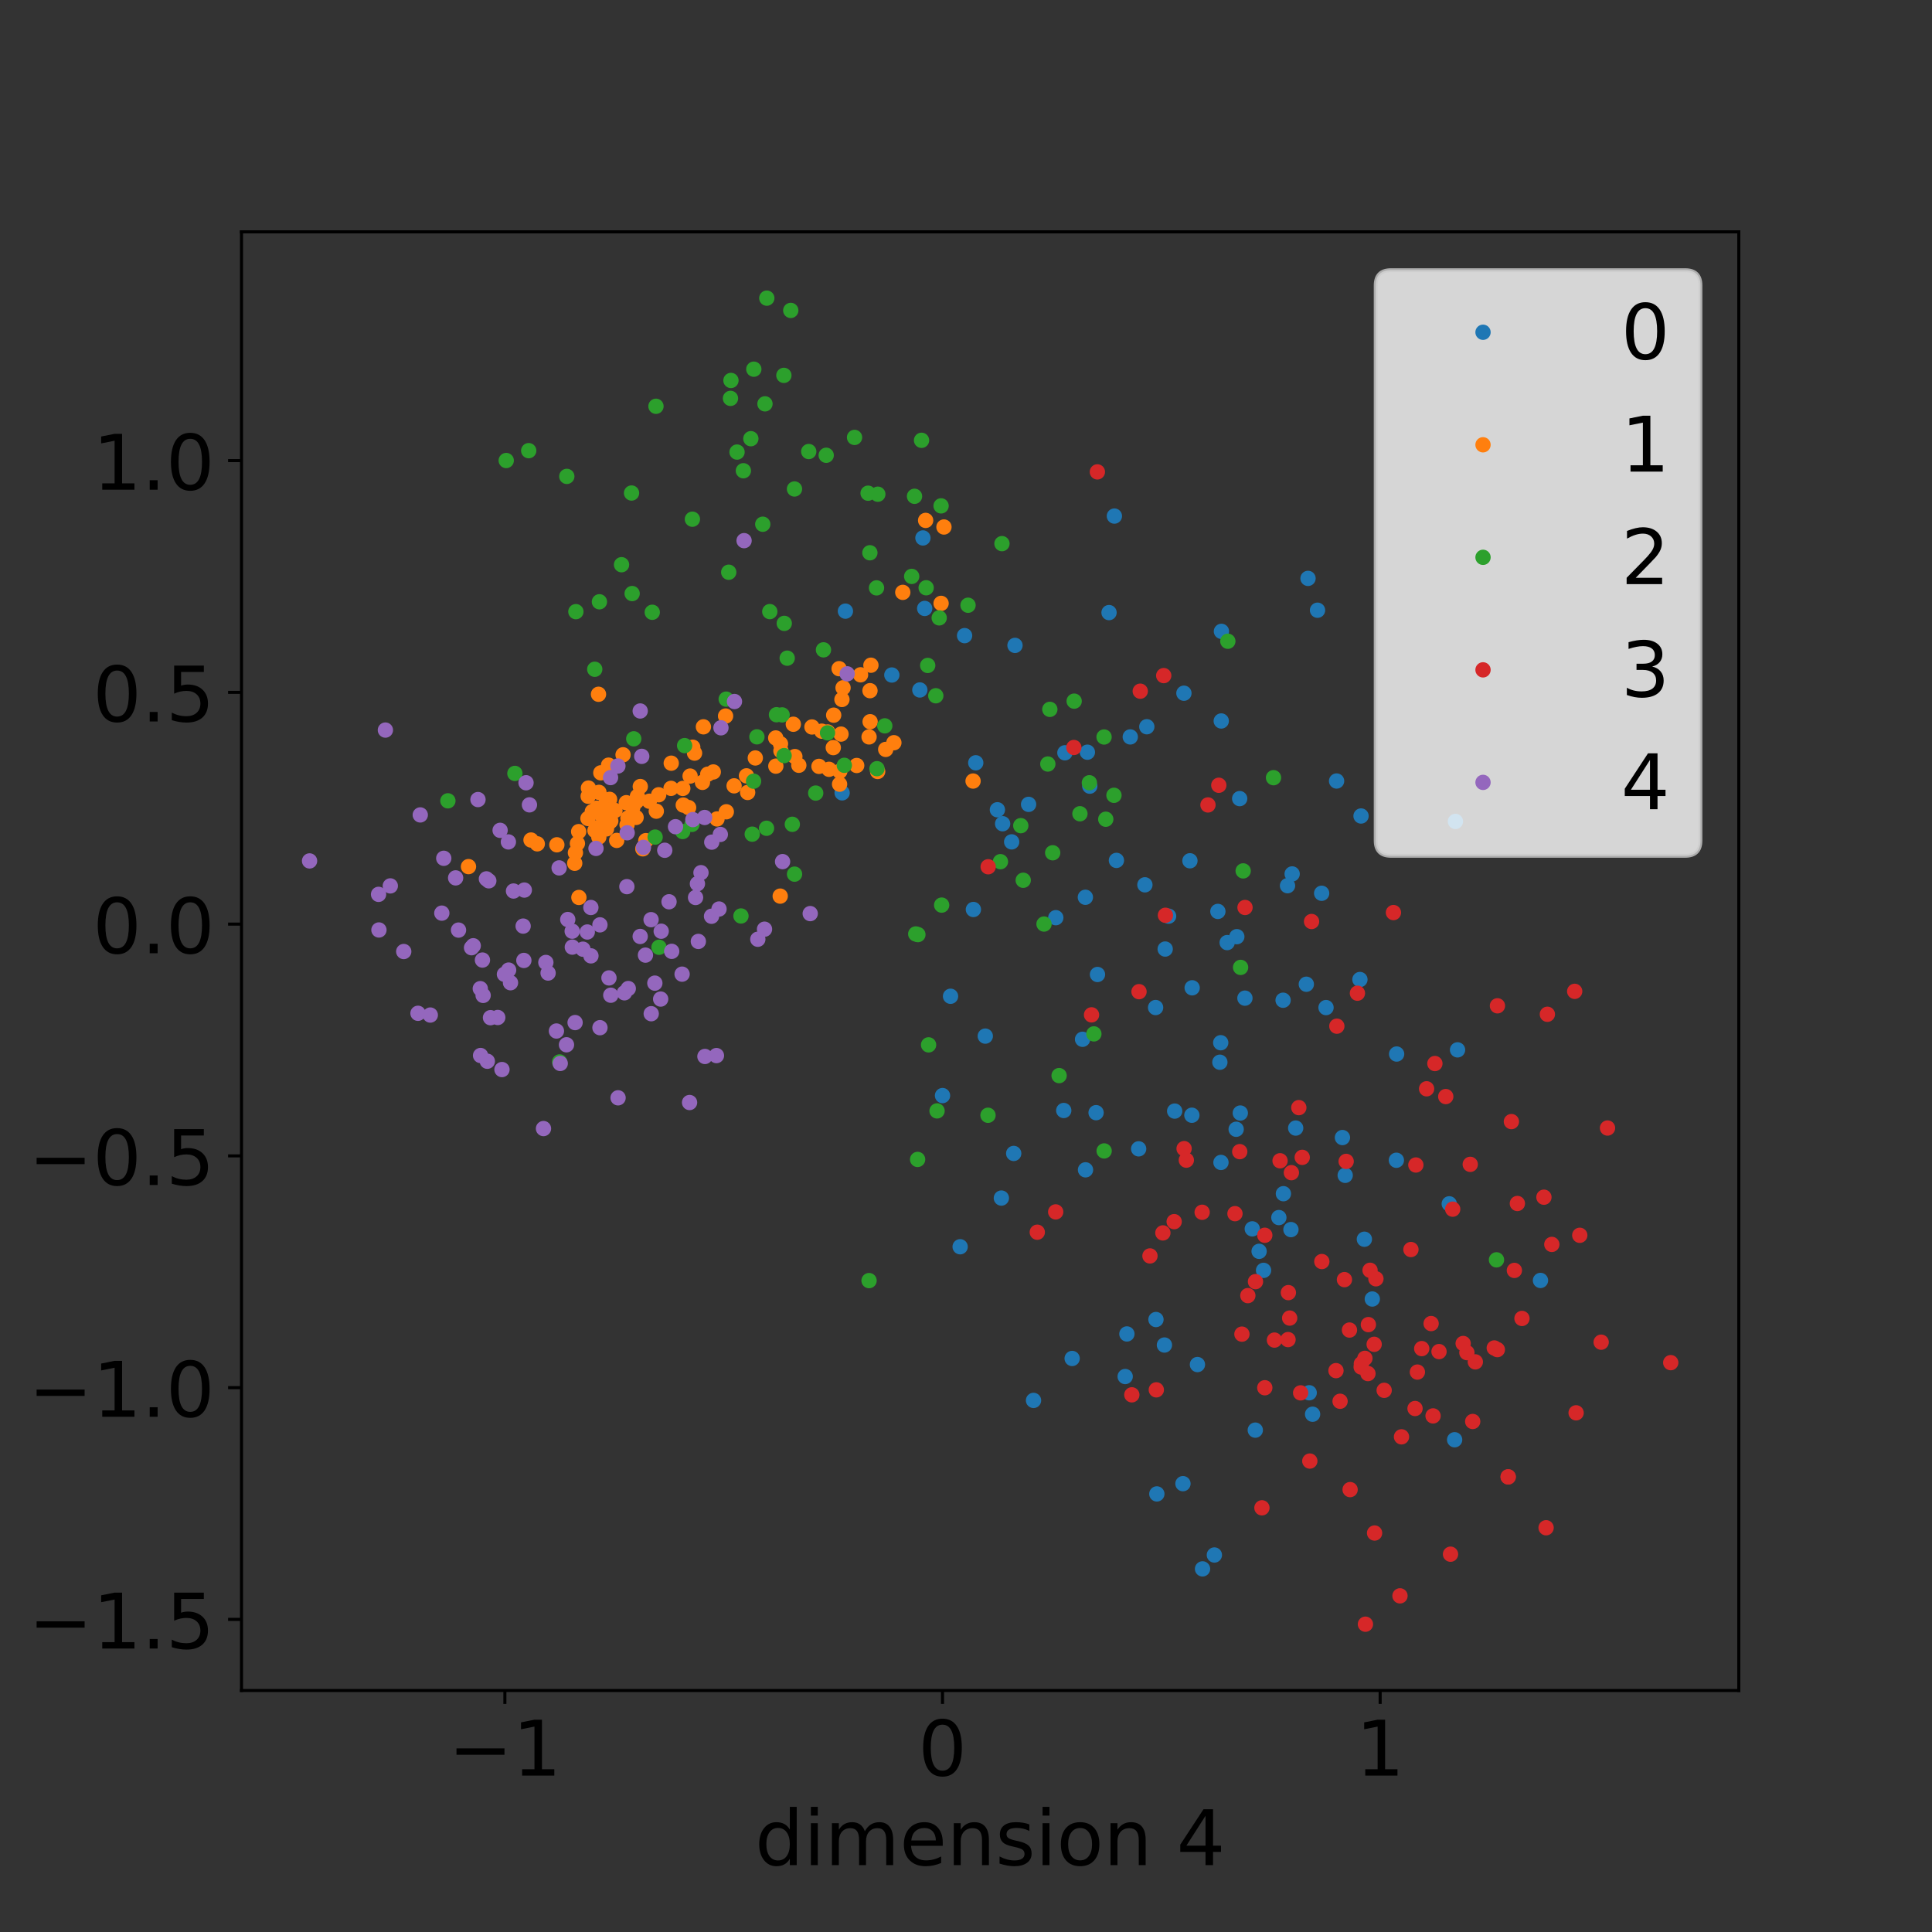 <?xml version="1.0" encoding="utf-8" standalone="no"?>
<!DOCTYPE svg PUBLIC "-//W3C//DTD SVG 1.1//EN"
  "http://www.w3.org/Graphics/SVG/1.1/DTD/svg11.dtd">
<!-- Created with matplotlib (http://matplotlib.org/) -->
<svg height="504pt" version="1.1" viewBox="0 0 504 504" width="504pt" xmlns="http://www.w3.org/2000/svg" xmlns:xlink="http://www.w3.org/1999/xlink">
 <rect x="0" y="0" width="504" height="504" fill="#333333" stroke="none"/>
 <defs>
  <style type="text/css">
*{stroke-linecap:butt;stroke-linejoin:round;}
  </style>
 </defs>
 <g id="figure_1">
  <g id="patch_1">
   <path d="M 0 504 
L 504 504 
L 504 0 
L 0 0 
z
" style="fill:none;"/>
  </g>
  <g id="axes_1">
   <g id="patch_2">
    <path d="M 63 441 
L 453.6 441 
L 453.6 60.48 
L 63 60.48 
z
" style="fill:none;"/>
   </g>
   <g id="matplotlib.axis_1">
    <g id="xtick_1">
     <g id="line2d_1">
      <defs>
       <path d="M 0 0 
L 0 3.5 
" id="meb86378df3" style="stroke:#000000;stroke-width:0.8;"/>
      </defs>
      <g>
       <use style="stroke:#000000;stroke-width:0.8;" x="131.708" xlink:href="#meb86378df3" y="441"/>
      </g>
     </g>
     <g id="text_1">
      <!-- −1 -->
      <defs>
       <path d="M 10.594 35.5 
L 73.188 35.5 
L 73.188 27.203 
L 10.594 27.203 
z
" id="DejaVuSans-2212"/>
       <path d="M 12.406 8.297 
L 28.516 8.297 
L 28.516 63.922 
L 10.984 60.406 
L 10.984 69.391 
L 28.422 72.906 
L 38.281 72.906 
L 38.281 8.297 
L 54.391 8.297 
L 54.391 0 
L 12.406 0 
z
" id="DejaVuSans-31"/>
      </defs>
      <g transform="translate(116.965 463.197)scale(0.2 -0.2)">
       <use xlink:href="#DejaVuSans-2212"/>
       <use x="83.789" xlink:href="#DejaVuSans-31"/>
      </g>
     </g>
    </g>
    <g id="xtick_2">
     <g id="line2d_2">
      <g>
       <use style="stroke:#000000;stroke-width:0.8;" x="245.874" xlink:href="#meb86378df3" y="441"/>
      </g>
     </g>
     <g id="text_2">
      <!-- 0 -->
      <defs>
       <path d="M 31.781 66.406 
Q 24.172 66.406 20.328 58.906 
Q 16.5 51.422 16.5 36.375 
Q 16.5 21.391 20.328 13.891 
Q 24.172 6.391 31.781 6.391 
Q 39.453 6.391 43.281 13.891 
Q 47.125 21.391 47.125 36.375 
Q 47.125 51.422 43.281 58.906 
Q 39.453 66.406 31.781 66.406 
z
M 31.781 74.219 
Q 44.047 74.219 50.516 64.516 
Q 56.984 54.828 56.984 36.375 
Q 56.984 17.969 50.516 8.266 
Q 44.047 -1.422 31.781 -1.422 
Q 19.531 -1.422 13.062 8.266 
Q 6.594 17.969 6.594 36.375 
Q 6.594 54.828 13.062 64.516 
Q 19.531 74.219 31.781 74.219 
z
" id="DejaVuSans-30"/>
      </defs>
      <g transform="translate(239.511 463.197)scale(0.2 -0.2)">
       <use xlink:href="#DejaVuSans-30"/>
      </g>
     </g>
    </g>
    <g id="xtick_3">
     <g id="line2d_3">
      <g>
       <use style="stroke:#000000;stroke-width:0.8;" x="360.04" xlink:href="#meb86378df3" y="441"/>
      </g>
     </g>
     <g id="text_3">
      <!-- 1 -->
      <g transform="translate(353.677 463.197)scale(0.2 -0.2)">
       <use xlink:href="#DejaVuSans-31"/>
      </g>
     </g>
    </g>
    <g id="text_4">
     <!-- dimension 4 -->
     <defs>
      <path d="M 45.406 46.391 
L 45.406 75.984 
L 54.391 75.984 
L 54.391 0 
L 45.406 0 
L 45.406 8.203 
Q 42.578 3.328 38.25 0.953 
Q 33.938 -1.422 27.875 -1.422 
Q 17.969 -1.422 11.734 6.484 
Q 5.516 14.406 5.516 27.297 
Q 5.516 40.188 11.734 48.094 
Q 17.969 56 27.875 56 
Q 33.938 56 38.25 53.625 
Q 42.578 51.266 45.406 46.391 
z
M 14.797 27.297 
Q 14.797 17.391 18.875 11.75 
Q 22.953 6.109 30.078 6.109 
Q 37.203 6.109 41.297 11.75 
Q 45.406 17.391 45.406 27.297 
Q 45.406 37.203 41.297 42.844 
Q 37.203 48.484 30.078 48.484 
Q 22.953 48.484 18.875 42.844 
Q 14.797 37.203 14.797 27.297 
z
" id="DejaVuSans-64"/>
      <path d="M 9.422 54.688 
L 18.406 54.688 
L 18.406 0 
L 9.422 0 
z
M 9.422 75.984 
L 18.406 75.984 
L 18.406 64.594 
L 9.422 64.594 
z
" id="DejaVuSans-69"/>
      <path d="M 52 44.188 
Q 55.375 50.25 60.062 53.125 
Q 64.75 56 71.094 56 
Q 79.641 56 84.281 50.016 
Q 88.922 44.047 88.922 33.016 
L 88.922 0 
L 79.891 0 
L 79.891 32.719 
Q 79.891 40.578 77.094 44.375 
Q 74.312 48.188 68.609 48.188 
Q 61.625 48.188 57.562 43.547 
Q 53.516 38.922 53.516 30.906 
L 53.516 0 
L 44.484 0 
L 44.484 32.719 
Q 44.484 40.625 41.703 44.406 
Q 38.922 48.188 33.109 48.188 
Q 26.219 48.188 22.156 43.531 
Q 18.109 38.875 18.109 30.906 
L 18.109 0 
L 9.078 0 
L 9.078 54.688 
L 18.109 54.688 
L 18.109 46.188 
Q 21.188 51.219 25.484 53.609 
Q 29.781 56 35.688 56 
Q 41.656 56 45.828 52.969 
Q 50 49.953 52 44.188 
z
" id="DejaVuSans-6d"/>
      <path d="M 56.203 29.594 
L 56.203 25.203 
L 14.891 25.203 
Q 15.484 15.922 20.484 11.062 
Q 25.484 6.203 34.422 6.203 
Q 39.594 6.203 44.453 7.469 
Q 49.312 8.734 54.109 11.281 
L 54.109 2.781 
Q 49.266 0.734 44.188 -0.344 
Q 39.109 -1.422 33.891 -1.422 
Q 20.797 -1.422 13.156 6.188 
Q 5.516 13.812 5.516 26.812 
Q 5.516 40.234 12.766 48.109 
Q 20.016 56 32.328 56 
Q 43.359 56 49.781 48.891 
Q 56.203 41.797 56.203 29.594 
z
M 47.219 32.234 
Q 47.125 39.594 43.094 43.984 
Q 39.062 48.391 32.422 48.391 
Q 24.906 48.391 20.391 44.141 
Q 15.875 39.891 15.188 32.172 
z
" id="DejaVuSans-65"/>
      <path d="M 54.891 33.016 
L 54.891 0 
L 45.906 0 
L 45.906 32.719 
Q 45.906 40.484 42.875 44.328 
Q 39.844 48.188 33.797 48.188 
Q 26.516 48.188 22.312 43.547 
Q 18.109 38.922 18.109 30.906 
L 18.109 0 
L 9.078 0 
L 9.078 54.688 
L 18.109 54.688 
L 18.109 46.188 
Q 21.344 51.125 25.703 53.562 
Q 30.078 56 35.797 56 
Q 45.219 56 50.047 50.172 
Q 54.891 44.344 54.891 33.016 
z
" id="DejaVuSans-6e"/>
      <path d="M 44.281 53.078 
L 44.281 44.578 
Q 40.484 46.531 36.375 47.5 
Q 32.281 48.484 27.875 48.484 
Q 21.188 48.484 17.844 46.438 
Q 14.5 44.391 14.5 40.281 
Q 14.5 37.156 16.891 35.375 
Q 19.281 33.594 26.516 31.984 
L 29.594 31.297 
Q 39.156 29.25 43.188 25.516 
Q 47.219 21.781 47.219 15.094 
Q 47.219 7.469 41.188 3.016 
Q 35.156 -1.422 24.609 -1.422 
Q 20.219 -1.422 15.453 -0.562 
Q 10.688 0.297 5.422 2 
L 5.422 11.281 
Q 10.406 8.688 15.234 7.391 
Q 20.062 6.109 24.812 6.109 
Q 31.156 6.109 34.562 8.281 
Q 37.984 10.453 37.984 14.406 
Q 37.984 18.062 35.516 20.016 
Q 33.062 21.969 24.703 23.781 
L 21.578 24.516 
Q 13.234 26.266 9.516 29.906 
Q 5.812 33.547 5.812 39.891 
Q 5.812 47.609 11.281 51.797 
Q 16.75 56 26.812 56 
Q 31.781 56 36.172 55.266 
Q 40.578 54.547 44.281 53.078 
z
" id="DejaVuSans-73"/>
      <path d="M 30.609 48.391 
Q 23.391 48.391 19.188 42.75 
Q 14.984 37.109 14.984 27.297 
Q 14.984 17.484 19.156 11.844 
Q 23.344 6.203 30.609 6.203 
Q 37.797 6.203 41.984 11.859 
Q 46.188 17.531 46.188 27.297 
Q 46.188 37.016 41.984 42.703 
Q 37.797 48.391 30.609 48.391 
z
M 30.609 56 
Q 42.328 56 49.016 48.375 
Q 55.719 40.766 55.719 27.297 
Q 55.719 13.875 49.016 6.219 
Q 42.328 -1.422 30.609 -1.422 
Q 18.844 -1.422 12.172 6.219 
Q 5.516 13.875 5.516 27.297 
Q 5.516 40.766 12.172 48.375 
Q 18.844 56 30.609 56 
z
" id="DejaVuSans-6f"/>
      <path id="DejaVuSans-20"/>
      <path d="M 37.797 64.312 
L 12.891 25.391 
L 37.797 25.391 
z
M 35.203 72.906 
L 47.609 72.906 
L 47.609 25.391 
L 58.016 25.391 
L 58.016 17.188 
L 47.609 17.188 
L 47.609 0 
L 37.797 0 
L 37.797 17.188 
L 4.891 17.188 
L 4.891 26.703 
z
" id="DejaVuSans-34"/>
     </defs>
     <g transform="translate(196.958 486.553)scale(0.2 -0.2)">
      <use xlink:href="#DejaVuSans-64"/>
      <use x="63.477" xlink:href="#DejaVuSans-69"/>
      <use x="91.26" xlink:href="#DejaVuSans-6d"/>
      <use x="188.672" xlink:href="#DejaVuSans-65"/>
      <use x="250.195" xlink:href="#DejaVuSans-6e"/>
      <use x="313.574" xlink:href="#DejaVuSans-73"/>
      <use x="365.674" xlink:href="#DejaVuSans-69"/>
      <use x="393.457" xlink:href="#DejaVuSans-6f"/>
      <use x="454.639" xlink:href="#DejaVuSans-6e"/>
      <use x="518.018" xlink:href="#DejaVuSans-20"/>
      <use x="549.805" xlink:href="#DejaVuSans-34"/>
     </g>
    </g>
   </g>
   <g id="matplotlib.axis_2">
    <g id="ytick_1">
     <g id="line2d_4">
      <defs>
       <path d="M 0 0 
L -3.5 0 
" id="m780177ac6e" style="stroke:#000000;stroke-width:0.8;"/>
      </defs>
      <g>
       <use style="stroke:#000000;stroke-width:0.8;" x="63" xlink:href="#m780177ac6e" y="422.449"/>
      </g>
     </g>
     <g id="text_5">
      <!-- −1.5 -->
      <defs>
       <path d="M 10.688 12.406 
L 21 12.406 
L 21 0 
L 10.688 0 
z
" id="DejaVuSans-2e"/>
       <path d="M 10.797 72.906 
L 49.516 72.906 
L 49.516 64.594 
L 19.828 64.594 
L 19.828 46.734 
Q 21.969 47.469 24.109 47.828 
Q 26.266 48.188 28.422 48.188 
Q 40.625 48.188 47.75 41.5 
Q 54.891 34.812 54.891 23.391 
Q 54.891 11.625 47.562 5.094 
Q 40.234 -1.422 26.906 -1.422 
Q 22.312 -1.422 17.547 -0.641 
Q 12.797 0.141 7.719 1.703 
L 7.719 11.625 
Q 12.109 9.234 16.797 8.062 
Q 21.484 6.891 26.703 6.891 
Q 35.156 6.891 40.078 11.328 
Q 45.016 15.766 45.016 23.391 
Q 45.016 31 40.078 35.438 
Q 35.156 39.891 26.703 39.891 
Q 22.75 39.891 18.812 39.016 
Q 14.891 38.141 10.797 36.281 
z
" id="DejaVuSans-35"/>
      </defs>
      <g transform="translate(7.434 430.047)scale(0.2 -0.2)">
       <use xlink:href="#DejaVuSans-2212"/>
       <use x="83.789" xlink:href="#DejaVuSans-31"/>
       <use x="147.412" xlink:href="#DejaVuSans-2e"/>
       <use x="179.199" xlink:href="#DejaVuSans-35"/>
      </g>
     </g>
    </g>
    <g id="ytick_2">
     <g id="line2d_5">
      <g>
       <use style="stroke:#000000;stroke-width:0.8;" x="63" xlink:href="#m780177ac6e" y="361.99"/>
      </g>
     </g>
     <g id="text_6">
      <!-- −1.0 -->
      <g transform="translate(7.434 369.588)scale(0.2 -0.2)">
       <use xlink:href="#DejaVuSans-2212"/>
       <use x="83.789" xlink:href="#DejaVuSans-31"/>
       <use x="147.412" xlink:href="#DejaVuSans-2e"/>
       <use x="179.199" xlink:href="#DejaVuSans-30"/>
      </g>
     </g>
    </g>
    <g id="ytick_3">
     <g id="line2d_6">
      <g>
       <use style="stroke:#000000;stroke-width:0.8;" x="63" xlink:href="#m780177ac6e" y="301.531"/>
      </g>
     </g>
     <g id="text_7">
      <!-- −0.5 -->
      <g transform="translate(7.434 309.13)scale(0.2 -0.2)">
       <use xlink:href="#DejaVuSans-2212"/>
       <use x="83.789" xlink:href="#DejaVuSans-30"/>
       <use x="147.412" xlink:href="#DejaVuSans-2e"/>
       <use x="179.199" xlink:href="#DejaVuSans-35"/>
      </g>
     </g>
    </g>
    <g id="ytick_4">
     <g id="line2d_7">
      <g>
       <use style="stroke:#000000;stroke-width:0.8;" x="63" xlink:href="#m780177ac6e" y="241.072"/>
      </g>
     </g>
     <g id="text_8">
      <!-- 0.0 -->
      <g transform="translate(24.194 248.671)scale(0.2 -0.2)">
       <use xlink:href="#DejaVuSans-30"/>
       <use x="63.623" xlink:href="#DejaVuSans-2e"/>
       <use x="95.41" xlink:href="#DejaVuSans-30"/>
      </g>
     </g>
    </g>
    <g id="ytick_5">
     <g id="line2d_8">
      <g>
       <use style="stroke:#000000;stroke-width:0.8;" x="63" xlink:href="#m780177ac6e" y="180.614"/>
      </g>
     </g>
     <g id="text_9">
      <!-- 0.5 -->
      <g transform="translate(24.194 188.212)scale(0.2 -0.2)">
       <use xlink:href="#DejaVuSans-30"/>
       <use x="63.623" xlink:href="#DejaVuSans-2e"/>
       <use x="95.41" xlink:href="#DejaVuSans-35"/>
      </g>
     </g>
    </g>
    <g id="ytick_6">
     <g id="line2d_9">
      <g>
       <use style="stroke:#000000;stroke-width:0.8;" x="63" xlink:href="#m780177ac6e" y="120.155"/>
      </g>
     </g>
     <g id="text_10">
      <!-- 1.0 -->
      <g transform="translate(24.194 127.753)scale(0.2 -0.2)">
       <use xlink:href="#DejaVuSans-31"/>
       <use x="63.623" xlink:href="#DejaVuSans-2e"/>
       <use x="95.41" xlink:href="#DejaVuSans-30"/>
      </g>
     </g>
    </g>
    <g id="text_11">
     <!-- dimension 3 -->
     <defs>
      <path d="M 40.578 39.312 
Q 47.656 37.797 51.625 33 
Q 55.609 28.219 55.609 21.188 
Q 55.609 10.406 48.188 4.484 
Q 40.766 -1.422 27.094 -1.422 
Q 22.516 -1.422 17.656 -0.516 
Q 12.797 0.391 7.625 2.203 
L 7.625 11.719 
Q 11.719 9.328 16.594 8.109 
Q 21.484 6.891 26.812 6.891 
Q 36.078 6.891 40.938 10.547 
Q 45.797 14.203 45.797 21.188 
Q 45.797 27.641 41.281 31.266 
Q 36.766 34.906 28.719 34.906 
L 20.219 34.906 
L 20.219 43.016 
L 29.109 43.016 
Q 36.375 43.016 40.234 45.922 
Q 44.094 48.828 44.094 54.297 
Q 44.094 59.906 40.109 62.906 
Q 36.141 65.922 28.719 65.922 
Q 24.656 65.922 20.016 65.031 
Q 15.375 64.156 9.812 62.312 
L 9.812 71.094 
Q 15.438 72.656 20.344 73.438 
Q 25.25 74.219 29.594 74.219 
Q 40.828 74.219 47.359 69.109 
Q 53.906 64.016 53.906 55.328 
Q 53.906 49.266 50.438 45.094 
Q 46.969 40.922 40.578 39.312 
z
" id="DejaVuSans-33"/>
     </defs>
     <g transform="translate(-0.725 312.082)rotate(-90)scale(0.2 -0.2)">
      <use xlink:href="#DejaVuSans-64"/>
      <use x="63.477" xlink:href="#DejaVuSans-69"/>
      <use x="91.26" xlink:href="#DejaVuSans-6d"/>
      <use x="188.672" xlink:href="#DejaVuSans-65"/>
      <use x="250.195" xlink:href="#DejaVuSans-6e"/>
      <use x="313.574" xlink:href="#DejaVuSans-73"/>
      <use x="365.674" xlink:href="#DejaVuSans-69"/>
      <use x="393.457" xlink:href="#DejaVuSans-6f"/>
      <use x="454.639" xlink:href="#DejaVuSans-6e"/>
      <use x="518.018" xlink:href="#DejaVuSans-20"/>
      <use x="549.805" xlink:href="#DejaVuSans-33"/>
     </g>
    </g>
   </g>
   <g id="line2d_10">
    <defs>
     <path d="M 0 1.5 
C 0.398 1.5 0.779 1.342 1.061 1.061 
C 1.342 0.779 1.5 0.398 1.5 0 
C 1.5 -0.398 1.342 -0.779 1.061 -1.061 
C 0.779 -1.342 0.398 -1.5 0 -1.5 
C -0.398 -1.5 -0.779 -1.342 -1.061 -1.061 
C -1.342 -0.779 -1.5 -0.398 -1.5 0 
C -1.5 0.398 -1.342 0.779 -1.061 1.061 
C -0.779 1.342 -0.398 1.5 0 1.5 
z
" id="m8982258f19" style="stroke:#1f77b4;"/>
    </defs>
    <g clip-path="url(#p26d0e7052c)">
     <use style="fill:#1f77b4;stroke:#1f77b4;" x="297.041" xlink:href="#m8982258f19" y="299.696"/>
     <use style="fill:#1f77b4;stroke:#1f77b4;" x="260.191" xlink:href="#m8982258f19" y="211.241"/>
     <use style="fill:#1f77b4;stroke:#1f77b4;" x="342.417" xlink:href="#m8982258f19" y="368.927"/>
     <use style="fill:#1f77b4;stroke:#1f77b4;" x="253.93" xlink:href="#m8982258f19" y="237.259"/>
     <use style="fill:#1f77b4;stroke:#1f77b4;" x="286.302" xlink:href="#m8982258f19" y="254.215"/>
     <use style="fill:#1f77b4;stroke:#1f77b4;" x="268.329" xlink:href="#m8982258f19" y="209.833"/>
     <use style="fill:#1f77b4;stroke:#1f77b4;" x="308.848" xlink:href="#m8982258f19" y="180.837"/>
     <use style="fill:#1f77b4;stroke:#1f77b4;" x="301.556" xlink:href="#m8982258f19" y="344.224"/>
     <use style="fill:#1f77b4;stroke:#1f77b4;" x="348.675" xlink:href="#m8982258f19" y="203.743"/>
     <use style="fill:#1f77b4;stroke:#1f77b4;" x="298.669" xlink:href="#m8982258f19" y="230.824"/>
     <use style="fill:#1f77b4;stroke:#1f77b4;" x="326.683" xlink:href="#m8982258f19" y="320.573"/>
     <use style="fill:#1f77b4;stroke:#1f77b4;" x="308.597" xlink:href="#m8982258f19" y="387.044"/>
     <use style="fill:#1f77b4;stroke:#1f77b4;" x="317.707" xlink:href="#m8982258f19" y="237.761"/>
     <use style="fill:#1f77b4;stroke:#1f77b4;" x="277.799" xlink:href="#m8982258f19" y="196.381"/>
     <use style="fill:#1f77b4;stroke:#1f77b4;" x="303.96" xlink:href="#m8982258f19" y="247.577"/>
     <use style="fill:#1f77b4;stroke:#1f77b4;" x="301.462" xlink:href="#m8982258f19" y="262.836"/>
     <use style="fill:#1f77b4;stroke:#1f77b4;" x="343.701" xlink:href="#m8982258f19" y="159.188"/>
     <use style="fill:#1f77b4;stroke:#1f77b4;" x="247.967" xlink:href="#m8982258f19" y="259.896"/>
     <use style="fill:#1f77b4;stroke:#1f77b4;" x="354.764" xlink:href="#m8982258f19" y="255.526"/>
     <use style="fill:#1f77b4;stroke:#1f77b4;" x="327.467" xlink:href="#m8982258f19" y="373.077"/>
     <use style="fill:#1f77b4;stroke:#1f77b4;" x="364.337" xlink:href="#m8982258f19" y="274.965"/>
     <use style="fill:#1f77b4;stroke:#1f77b4;" x="250.473" xlink:href="#m8982258f19" y="325.239"/>
     <use style="fill:#1f77b4;stroke:#1f77b4;" x="364.272" xlink:href="#m8982258f19" y="302.674"/>
     <use style="fill:#1f77b4;stroke:#1f77b4;" x="323.558" xlink:href="#m8982258f19" y="290.357"/>
     <use style="fill:#1f77b4;stroke:#1f77b4;" x="306.436" xlink:href="#m8982258f19" y="289.851"/>
     <use style="fill:#1f77b4;stroke:#1f77b4;" x="282.406" xlink:href="#m8982258f19" y="271.118"/>
     <use style="fill:#1f77b4;stroke:#1f77b4;" x="379.469" xlink:href="#m8982258f19" y="375.585"/>
     <use style="fill:#1f77b4;stroke:#1f77b4;" x="261.227" xlink:href="#m8982258f19" y="312.539"/>
     <use style="fill:#1f77b4;stroke:#1f77b4;" x="401.866" xlink:href="#m8982258f19" y="334.029"/>
     <use style="fill:#1f77b4;stroke:#1f77b4;" x="312.377" xlink:href="#m8982258f19" y="355.972"/>
     <use style="fill:#1f77b4;stroke:#1f77b4;" x="219.686" xlink:href="#m8982258f19" y="206.832"/>
     <use style="fill:#1f77b4;stroke:#1f77b4;" x="323.393" xlink:href="#m8982258f19" y="208.334"/>
     <use style="fill:#1f77b4;stroke:#1f77b4;" x="304.853" xlink:href="#m8982258f19" y="238.998"/>
     <use style="fill:#1f77b4;stroke:#1f77b4;" x="313.704" xlink:href="#m8982258f19" y="409.274"/>
     <use style="fill:#1f77b4;stroke:#1f77b4;" x="264.781" xlink:href="#m8982258f19" y="168.362"/>
     <use style="fill:#1f77b4;stroke:#1f77b4;" x="316.793" xlink:href="#m8982258f19" y="405.652"/>
     <use style="fill:#1f77b4;stroke:#1f77b4;" x="263.912" xlink:href="#m8982258f19" y="219.62"/>
     <use style="fill:#1f77b4;stroke:#1f77b4;" x="355.925" xlink:href="#m8982258f19" y="323.278"/>
     <use style="fill:#1f77b4;stroke:#1f77b4;" x="345.92" xlink:href="#m8982258f19" y="262.847"/>
     <use style="fill:#1f77b4;stroke:#1f77b4;" x="232.654" xlink:href="#m8982258f19" y="176.091"/>
     <use style="fill:#1f77b4;stroke:#1f77b4;" x="284.294" xlink:href="#m8982258f19" y="205.085"/>
     <use style="fill:#1f77b4;stroke:#1f77b4;" x="264.445" xlink:href="#m8982258f19" y="300.897"/>
     <use style="fill:#1f77b4;stroke:#1f77b4;" x="338.004" xlink:href="#m8982258f19" y="294.277"/>
     <use style="fill:#1f77b4;stroke:#1f77b4;" x="334.721" xlink:href="#m8982258f19" y="260.928"/>
     <use style="fill:#1f77b4;stroke:#1f77b4;" x="301.786" xlink:href="#m8982258f19" y="389.718"/>
     <use style="fill:#1f77b4;stroke:#1f77b4;" x="283.177" xlink:href="#m8982258f19" y="305.175"/>
     <use style="fill:#1f77b4;stroke:#1f77b4;" x="322.648" xlink:href="#m8982258f19" y="244.351"/>
     <use style="fill:#1f77b4;stroke:#1f77b4;" x="275.424" xlink:href="#m8982258f19" y="239.395"/>
     <use style="fill:#1f77b4;stroke:#1f77b4;" x="341.529" xlink:href="#m8982258f19" y="363.331"/>
     <use style="fill:#1f77b4;stroke:#1f77b4;" x="324.763" xlink:href="#m8982258f19" y="260.387"/>
     <use style="fill:#1f77b4;stroke:#1f77b4;" x="334.801" xlink:href="#m8982258f19" y="311.398"/>
     <use style="fill:#1f77b4;stroke:#1f77b4;" x="293.974" xlink:href="#m8982258f19" y="347.986"/>
     <use style="fill:#1f77b4;stroke:#1f77b4;" x="341.223" xlink:href="#m8982258f19" y="150.884"/>
     <use style="fill:#1f77b4;stroke:#1f77b4;" x="254.544" xlink:href="#m8982258f19" y="198.99"/>
     <use style="fill:#1f77b4;stroke:#1f77b4;" x="283.668" xlink:href="#m8982258f19" y="196.227"/>
     <use style="fill:#1f77b4;stroke:#1f77b4;" x="294.854" xlink:href="#m8982258f19" y="192.238"/>
     <use style="fill:#1f77b4;stroke:#1f77b4;" x="299.169" xlink:href="#m8982258f19" y="189.583"/>
     <use style="fill:#1f77b4;stroke:#1f77b4;" x="318.227" xlink:href="#m8982258f19" y="277.106"/>
     <use style="fill:#1f77b4;stroke:#1f77b4;" x="240.764" xlink:href="#m8982258f19" y="140.335"/>
     <use style="fill:#1f77b4;stroke:#1f77b4;" x="355.053" xlink:href="#m8982258f19" y="212.868"/>
     <use style="fill:#1f77b4;stroke:#1f77b4;" x="310.418" xlink:href="#m8982258f19" y="224.552"/>
     <use style="fill:#1f77b4;stroke:#1f77b4;" x="379.676" xlink:href="#m8982258f19" y="214.283"/>
     <use style="fill:#1f77b4;stroke:#1f77b4;" x="293.524" xlink:href="#m8982258f19" y="359.093"/>
     <use style="fill:#1f77b4;stroke:#1f77b4;" x="318.513" xlink:href="#m8982258f19" y="303.245"/>
     <use style="fill:#1f77b4;stroke:#1f77b4;" x="322.476" xlink:href="#m8982258f19" y="294.589"/>
     <use style="fill:#1f77b4;stroke:#1f77b4;" x="245.874" xlink:href="#m8982258f19" y="285.801"/>
     <use style="fill:#1f77b4;stroke:#1f77b4;" x="311" xlink:href="#m8982258f19" y="257.689"/>
     <use style="fill:#1f77b4;stroke:#1f77b4;" x="261.555" xlink:href="#m8982258f19" y="214.887"/>
     <use style="fill:#1f77b4;stroke:#1f77b4;" x="291.242" xlink:href="#m8982258f19" y="224.452"/>
     <use style="fill:#1f77b4;stroke:#1f77b4;" x="350.919" xlink:href="#m8982258f19" y="306.608"/>
     <use style="fill:#1f77b4;stroke:#1f77b4;" x="220.544" xlink:href="#m8982258f19" y="159.43"/>
     <use style="fill:#1f77b4;stroke:#1f77b4;" x="318.45" xlink:href="#m8982258f19" y="272.014"/>
     <use style="fill:#1f77b4;stroke:#1f77b4;" x="279.693" xlink:href="#m8982258f19" y="354.384"/>
     <use style="fill:#1f77b4;stroke:#1f77b4;" x="378.066" xlink:href="#m8982258f19" y="314.041"/>
     <use style="fill:#1f77b4;stroke:#1f77b4;" x="320.13" xlink:href="#m8982258f19" y="245.894"/>
     <use style="fill:#1f77b4;stroke:#1f77b4;" x="337.084" xlink:href="#m8982258f19" y="227.983"/>
     <use style="fill:#1f77b4;stroke:#1f77b4;" x="335.876" xlink:href="#m8982258f19" y="231.051"/>
     <use style="fill:#1f77b4;stroke:#1f77b4;" x="340.78" xlink:href="#m8982258f19" y="256.757"/>
     <use style="fill:#1f77b4;stroke:#1f77b4;" x="290.709" xlink:href="#m8982258f19" y="134.626"/>
     <use style="fill:#1f77b4;stroke:#1f77b4;" x="285.935" xlink:href="#m8982258f19" y="290.264"/>
     <use style="fill:#1f77b4;stroke:#1f77b4;" x="289.313" xlink:href="#m8982258f19" y="159.807"/>
     <use style="fill:#1f77b4;stroke:#1f77b4;" x="310.921" xlink:href="#m8982258f19" y="290.93"/>
     <use style="fill:#1f77b4;stroke:#1f77b4;" x="239.958" xlink:href="#m8982258f19" y="179.99"/>
     <use style="fill:#1f77b4;stroke:#1f77b4;" x="328.464" xlink:href="#m8982258f19" y="326.432"/>
     <use style="fill:#1f77b4;stroke:#1f77b4;" x="269.615" xlink:href="#m8982258f19" y="365.326"/>
     <use style="fill:#1f77b4;stroke:#1f77b4;" x="380.23" xlink:href="#m8982258f19" y="273.877"/>
     <use style="fill:#1f77b4;stroke:#1f77b4;" x="241.222" xlink:href="#m8982258f19" y="158.725"/>
     <use style="fill:#1f77b4;stroke:#1f77b4;" x="333.616" xlink:href="#m8982258f19" y="317.625"/>
     <use style="fill:#1f77b4;stroke:#1f77b4;" x="357.991" xlink:href="#m8982258f19" y="338.873"/>
     <use style="fill:#1f77b4;stroke:#1f77b4;" x="251.632" xlink:href="#m8982258f19" y="165.816"/>
     <use style="fill:#1f77b4;stroke:#1f77b4;" x="336.768" xlink:href="#m8982258f19" y="320.765"/>
     <use style="fill:#1f77b4;stroke:#1f77b4;" x="303.765" xlink:href="#m8982258f19" y="350.876"/>
     <use style="fill:#1f77b4;stroke:#1f77b4;" x="318.586" xlink:href="#m8982258f19" y="188.081"/>
     <use style="fill:#1f77b4;stroke:#1f77b4;" x="344.779" xlink:href="#m8982258f19" y="233.027"/>
     <use style="fill:#1f77b4;stroke:#1f77b4;" x="283.141" xlink:href="#m8982258f19" y="234.069"/>
     <use style="fill:#1f77b4;stroke:#1f77b4;" x="257.029" xlink:href="#m8982258f19" y="270.29"/>
     <use style="fill:#1f77b4;stroke:#1f77b4;" x="350.199" xlink:href="#m8982258f19" y="296.754"/>
     <use style="fill:#1f77b4;stroke:#1f77b4;" x="277.5" xlink:href="#m8982258f19" y="289.694"/>
     <use style="fill:#1f77b4;stroke:#1f77b4;" x="329.622" xlink:href="#m8982258f19" y="331.399"/>
     <use style="fill:#1f77b4;stroke:#1f77b4;" x="318.634" xlink:href="#m8982258f19" y="164.699"/>
    </g>
   </g>
   <g id="line2d_11">
    <defs>
     <path d="M 0 1.5 
C 0.398 1.5 0.779 1.342 1.061 1.061 
C 1.342 0.779 1.5 0.398 1.5 0 
C 1.5 -0.398 1.342 -0.779 1.061 -1.061 
C 0.779 -1.342 0.398 -1.5 0 -1.5 
C -0.398 -1.5 -0.779 -1.342 -1.061 -1.061 
C -1.342 -0.779 -1.5 -0.398 -1.5 0 
C -1.5 0.398 -1.342 0.779 -1.061 1.061 
C -0.779 1.342 -0.398 1.5 0 1.5 
z
" id="m7c009ff880" style="stroke:#ff7f0e;"/>
    </defs>
    <g clip-path="url(#p26d0e7052c)">
     <use style="fill:#ff7f0e;stroke:#ff7f0e;" x="219.637" xlink:href="#m7c009ff880" y="182.471"/>
     <use style="fill:#ff7f0e;stroke:#ff7f0e;" x="219.394" xlink:href="#m7c009ff880" y="191.504"/>
     <use style="fill:#ff7f0e;stroke:#ff7f0e;" x="154.522" xlink:href="#m7c009ff880" y="211.702"/>
     <use style="fill:#ff7f0e;stroke:#ff7f0e;" x="171.829" xlink:href="#m7c009ff880" y="207.333"/>
     <use style="fill:#ff7f0e;stroke:#ff7f0e;" x="153.436" xlink:href="#m7c009ff880" y="207.715"/>
     <use style="fill:#ff7f0e;stroke:#ff7f0e;" x="156.131" xlink:href="#m7c009ff880" y="181.113"/>
     <use style="fill:#ff7f0e;stroke:#ff7f0e;" x="159.84" xlink:href="#m7c009ff880" y="200.229"/>
     <use style="fill:#ff7f0e;stroke:#ff7f0e;" x="165.092" xlink:href="#m7c009ff880" y="210.551"/>
     <use style="fill:#ff7f0e;stroke:#ff7f0e;" x="160.429" xlink:href="#m7c009ff880" y="211.427"/>
     <use style="fill:#ff7f0e;stroke:#ff7f0e;" x="241.468" xlink:href="#m7c009ff880" y="135.758"/>
     <use style="fill:#ff7f0e;stroke:#ff7f0e;" x="183.5" xlink:href="#m7c009ff880" y="189.605"/>
     <use style="fill:#ff7f0e;stroke:#ff7f0e;" x="219.021" xlink:href="#m7c009ff880" y="204.571"/>
     <use style="fill:#ff7f0e;stroke:#ff7f0e;" x="214.368" xlink:href="#m7c009ff880" y="190.736"/>
     <use style="fill:#ff7f0e;stroke:#ff7f0e;" x="178.243" xlink:href="#m7c009ff880" y="210.022"/>
     <use style="fill:#ff7f0e;stroke:#ff7f0e;" x="245.502" xlink:href="#m7c009ff880" y="157.401"/>
     <use style="fill:#ff7f0e;stroke:#ff7f0e;" x="156.216" xlink:href="#m7c009ff880" y="218.369"/>
     <use style="fill:#ff7f0e;stroke:#ff7f0e;" x="166.28" xlink:href="#m7c009ff880" y="207.747"/>
     <use style="fill:#ff7f0e;stroke:#ff7f0e;" x="203.534" xlink:href="#m7c009ff880" y="233.77"/>
     <use style="fill:#ff7f0e;stroke:#ff7f0e;" x="189.472" xlink:href="#m7c009ff880" y="211.768"/>
     <use style="fill:#ff7f0e;stroke:#ff7f0e;" x="160.881" xlink:href="#m7c009ff880" y="219.237"/>
     <use style="fill:#ff7f0e;stroke:#ff7f0e;" x="203.607" xlink:href="#m7c009ff880" y="194.032"/>
     <use style="fill:#ff7f0e;stroke:#ff7f0e;" x="253.845" xlink:href="#m7c009ff880" y="203.752"/>
     <use style="fill:#ff7f0e;stroke:#ff7f0e;" x="233.187" xlink:href="#m7c009ff880" y="193.75"/>
     <use style="fill:#ff7f0e;stroke:#ff7f0e;" x="217.481" xlink:href="#m7c009ff880" y="186.565"/>
     <use style="fill:#ff7f0e;stroke:#ff7f0e;" x="138.527" xlink:href="#m7c009ff880" y="219.136"/>
     <use style="fill:#ff7f0e;stroke:#ff7f0e;" x="151.016" xlink:href="#m7c009ff880" y="234.119"/>
     <use style="fill:#ff7f0e;stroke:#ff7f0e;" x="197.037" xlink:href="#m7c009ff880" y="197.731"/>
     <use style="fill:#ff7f0e;stroke:#ff7f0e;" x="189.282" xlink:href="#m7c009ff880" y="186.796"/>
     <use style="fill:#ff7f0e;stroke:#ff7f0e;" x="150.957" xlink:href="#m7c009ff880" y="216.947"/>
     <use style="fill:#ff7f0e;stroke:#ff7f0e;" x="181.188" xlink:href="#m7c009ff880" y="196.464"/>
     <use style="fill:#ff7f0e;stroke:#ff7f0e;" x="202.359" xlink:href="#m7c009ff880" y="192.509"/>
     <use style="fill:#ff7f0e;stroke:#ff7f0e;" x="231.053" xlink:href="#m7c009ff880" y="195.501"/>
     <use style="fill:#ff7f0e;stroke:#ff7f0e;" x="186.077" xlink:href="#m7c009ff880" y="201.379"/>
     <use style="fill:#ff7f0e;stroke:#ff7f0e;" x="156.354" xlink:href="#m7c009ff880" y="211.919"/>
     <use style="fill:#ff7f0e;stroke:#ff7f0e;" x="155.546" xlink:href="#m7c009ff880" y="215.998"/>
     <use style="fill:#ff7f0e;stroke:#ff7f0e;" x="195.04" xlink:href="#m7c009ff880" y="206.731"/>
     <use style="fill:#ff7f0e;stroke:#ff7f0e;" x="153.382" xlink:href="#m7c009ff880" y="213.517"/>
     <use style="fill:#ff7f0e;stroke:#ff7f0e;" x="194.728" xlink:href="#m7c009ff880" y="202.393"/>
     <use style="fill:#ff7f0e;stroke:#ff7f0e;" x="202.392" xlink:href="#m7c009ff880" y="199.864"/>
     <use style="fill:#ff7f0e;stroke:#ff7f0e;" x="226.713" xlink:href="#m7c009ff880" y="192.238"/>
     <use style="fill:#ff7f0e;stroke:#ff7f0e;" x="206.957" xlink:href="#m7c009ff880" y="188.933"/>
     <use style="fill:#ff7f0e;stroke:#ff7f0e;" x="207.357" xlink:href="#m7c009ff880" y="197.363"/>
     <use style="fill:#ff7f0e;stroke:#ff7f0e;" x="228.957" xlink:href="#m7c009ff880" y="201.258"/>
     <use style="fill:#ff7f0e;stroke:#ff7f0e;" x="166.049" xlink:href="#m7c009ff880" y="209.079"/>
     <use style="fill:#ff7f0e;stroke:#ff7f0e;" x="158.211" xlink:href="#m7c009ff880" y="216.233"/>
     <use style="fill:#ff7f0e;stroke:#ff7f0e;" x="167.694" xlink:href="#m7c009ff880" y="221.432"/>
     <use style="fill:#ff7f0e;stroke:#ff7f0e;" x="162.537" xlink:href="#m7c009ff880" y="196.904"/>
     <use style="fill:#ff7f0e;stroke:#ff7f0e;" x="226.954" xlink:href="#m7c009ff880" y="180.177"/>
     <use style="fill:#ff7f0e;stroke:#ff7f0e;" x="165.939" xlink:href="#m7c009ff880" y="213.243"/>
     <use style="fill:#ff7f0e;stroke:#ff7f0e;" x="219.079" xlink:href="#m7c009ff880" y="201.21"/>
     <use style="fill:#ff7f0e;stroke:#ff7f0e;" x="122.216" xlink:href="#m7c009ff880" y="226.072"/>
     <use style="fill:#ff7f0e;stroke:#ff7f0e;" x="163.576" xlink:href="#m7c009ff880" y="215.166"/>
     <use style="fill:#ff7f0e;stroke:#ff7f0e;" x="235.508" xlink:href="#m7c009ff880" y="154.53"/>
     <use style="fill:#ff7f0e;stroke:#ff7f0e;" x="155.632" xlink:href="#m7c009ff880" y="210.831"/>
     <use style="fill:#ff7f0e;stroke:#ff7f0e;" x="167.032" xlink:href="#m7c009ff880" y="205.181"/>
     <use style="fill:#ff7f0e;stroke:#ff7f0e;" x="159.333" xlink:href="#m7c009ff880" y="214.157"/>
     <use style="fill:#ff7f0e;stroke:#ff7f0e;" x="224.488" xlink:href="#m7c009ff880" y="176.037"/>
     <use style="fill:#ff7f0e;stroke:#ff7f0e;" x="157.015" xlink:href="#m7c009ff880" y="212.734"/>
     <use style="fill:#ff7f0e;stroke:#ff7f0e;" x="246.249" xlink:href="#m7c009ff880" y="137.478"/>
     <use style="fill:#ff7f0e;stroke:#ff7f0e;" x="219.927" xlink:href="#m7c009ff880" y="179.421"/>
     <use style="fill:#ff7f0e;stroke:#ff7f0e;" x="171.208" xlink:href="#m7c009ff880" y="211.611"/>
     <use style="fill:#ff7f0e;stroke:#ff7f0e;" x="150.632" xlink:href="#m7c009ff880" y="220.032"/>
     <use style="fill:#ff7f0e;stroke:#ff7f0e;" x="191.505" xlink:href="#m7c009ff880" y="205.002"/>
     <use style="fill:#ff7f0e;stroke:#ff7f0e;" x="155.821" xlink:href="#m7c009ff880" y="211.052"/>
     <use style="fill:#ff7f0e;stroke:#ff7f0e;" x="180.027" xlink:href="#m7c009ff880" y="202.451"/>
     <use style="fill:#ff7f0e;stroke:#ff7f0e;" x="183.249" xlink:href="#m7c009ff880" y="204.099"/>
     <use style="fill:#ff7f0e;stroke:#ff7f0e;" x="157.977" xlink:href="#m7c009ff880" y="209.694"/>
     <use style="fill:#ff7f0e;stroke:#ff7f0e;" x="211.814" xlink:href="#m7c009ff880" y="189.646"/>
     <use style="fill:#ff7f0e;stroke:#ff7f0e;" x="150.111" xlink:href="#m7c009ff880" y="222.458"/>
     <use style="fill:#ff7f0e;stroke:#ff7f0e;" x="184.632" xlink:href="#m7c009ff880" y="201.957"/>
     <use style="fill:#ff7f0e;stroke:#ff7f0e;" x="179.64" xlink:href="#m7c009ff880" y="210.675"/>
     <use style="fill:#ff7f0e;stroke:#ff7f0e;" x="175.105" xlink:href="#m7c009ff880" y="199.094"/>
     <use style="fill:#ff7f0e;stroke:#ff7f0e;" x="156.735" xlink:href="#m7c009ff880" y="201.607"/>
     <use style="fill:#ff7f0e;stroke:#ff7f0e;" x="175.049" xlink:href="#m7c009ff880" y="205.656"/>
     <use style="fill:#ff7f0e;stroke:#ff7f0e;" x="187.049" xlink:href="#m7c009ff880" y="213.635"/>
     <use style="fill:#ff7f0e;stroke:#ff7f0e;" x="215.922" xlink:href="#m7c009ff880" y="190.95"/>
     <use style="fill:#ff7f0e;stroke:#ff7f0e;" x="149.927" xlink:href="#m7c009ff880" y="225.203"/>
     <use style="fill:#ff7f0e;stroke:#ff7f0e;" x="155.213" xlink:href="#m7c009ff880" y="216.662"/>
     <use style="fill:#ff7f0e;stroke:#ff7f0e;" x="223.487" xlink:href="#m7c009ff880" y="199.693"/>
     <use style="fill:#ff7f0e;stroke:#ff7f0e;" x="217.375" xlink:href="#m7c009ff880" y="195.031"/>
     <use style="fill:#ff7f0e;stroke:#ff7f0e;" x="178.123" xlink:href="#m7c009ff880" y="205.676"/>
     <use style="fill:#ff7f0e;stroke:#ff7f0e;" x="163.378" xlink:href="#m7c009ff880" y="209.396"/>
     <use style="fill:#ff7f0e;stroke:#ff7f0e;" x="153.504" xlink:href="#m7c009ff880" y="205.578"/>
     <use style="fill:#ff7f0e;stroke:#ff7f0e;" x="163.808" xlink:href="#m7c009ff880" y="213.392"/>
     <use style="fill:#ff7f0e;stroke:#ff7f0e;" x="145.265" xlink:href="#m7c009ff880" y="220.382"/>
     <use style="fill:#ff7f0e;stroke:#ff7f0e;" x="159.026" xlink:href="#m7c009ff880" y="208.525"/>
     <use style="fill:#ff7f0e;stroke:#ff7f0e;" x="168.478" xlink:href="#m7c009ff880" y="219.295"/>
     <use style="fill:#ff7f0e;stroke:#ff7f0e;" x="216.262" xlink:href="#m7c009ff880" y="200.686"/>
     <use style="fill:#ff7f0e;stroke:#ff7f0e;" x="227.197" xlink:href="#m7c009ff880" y="173.535"/>
     <use style="fill:#ff7f0e;stroke:#ff7f0e;" x="180.718" xlink:href="#m7c009ff880" y="194.925"/>
     <use style="fill:#ff7f0e;stroke:#ff7f0e;" x="159.038" xlink:href="#m7c009ff880" y="214.451"/>
     <use style="fill:#ff7f0e;stroke:#ff7f0e;" x="218.898" xlink:href="#m7c009ff880" y="174.439"/>
     <use style="fill:#ff7f0e;stroke:#ff7f0e;" x="169.389" xlink:href="#m7c009ff880" y="209.019"/>
     <use style="fill:#ff7f0e;stroke:#ff7f0e;" x="213.646" xlink:href="#m7c009ff880" y="199.923"/>
     <use style="fill:#ff7f0e;stroke:#ff7f0e;" x="140.16" xlink:href="#m7c009ff880" y="220.131"/>
     <use style="fill:#ff7f0e;stroke:#ff7f0e;" x="208.389" xlink:href="#m7c009ff880" y="199.636"/>
     <use style="fill:#ff7f0e;stroke:#ff7f0e;" x="226.988" xlink:href="#m7c009ff880" y="188.271"/>
     <use style="fill:#ff7f0e;stroke:#ff7f0e;" x="156.25" xlink:href="#m7c009ff880" y="206.704"/>
     <use style="fill:#ff7f0e;stroke:#ff7f0e;" x="203.721" xlink:href="#m7c009ff880" y="195.874"/>
     <use style="fill:#ff7f0e;stroke:#ff7f0e;" x="158.756" xlink:href="#m7c009ff880" y="199.604"/>
    </g>
   </g>
   <g id="line2d_12">
    <defs>
     <path d="M 0 1.5 
C 0.398 1.5 0.779 1.342 1.061 1.061 
C 1.342 0.779 1.5 0.398 1.5 0 
C 1.5 -0.398 1.342 -0.779 1.061 -1.061 
C 0.779 -1.342 0.398 -1.5 0 -1.5 
C -0.398 -1.5 -0.779 -1.342 -1.061 -1.061 
C -1.342 -0.779 -1.5 -0.398 -1.5 0 
C -1.5 0.398 -1.342 0.779 -1.061 1.061 
C -0.779 1.342 -0.398 1.5 0 1.5 
z
" id="m5feea95ed2" style="stroke:#2ca02c;"/>
    </defs>
    <g clip-path="url(#p26d0e7052c)">
     <use style="fill:#2ca02c;stroke:#2ca02c;" x="238.571" xlink:href="#m5feea95ed2" y="129.468"/>
     <use style="fill:#2ca02c;stroke:#2ca02c;" x="242.013" xlink:href="#m5feea95ed2" y="173.594"/>
     <use style="fill:#2ca02c;stroke:#2ca02c;" x="244.119" xlink:href="#m5feea95ed2" y="181.503"/>
     <use style="fill:#2ca02c;stroke:#2ca02c;" x="193.296" xlink:href="#m5feea95ed2" y="238.95"/>
     <use style="fill:#2ca02c;stroke:#2ca02c;" x="202.558" xlink:href="#m5feea95ed2" y="186.45"/>
     <use style="fill:#2ca02c;stroke:#2ca02c;" x="242.238" xlink:href="#m5feea95ed2" y="272.575"/>
     <use style="fill:#2ca02c;stroke:#2ca02c;" x="164.75" xlink:href="#m5feea95ed2" y="128.614"/>
     <use style="fill:#2ca02c;stroke:#2ca02c;" x="274.616" xlink:href="#m5feea95ed2" y="222.463"/>
     <use style="fill:#2ca02c;stroke:#2ca02c;" x="210.974" xlink:href="#m5feea95ed2" y="117.792"/>
     <use style="fill:#2ca02c;stroke:#2ca02c;" x="207.271" xlink:href="#m5feea95ed2" y="228.036"/>
     <use style="fill:#2ca02c;stroke:#2ca02c;" x="178.596" xlink:href="#m5feea95ed2" y="194.502"/>
     <use style="fill:#2ca02c;stroke:#2ca02c;" x="204.49" xlink:href="#m5feea95ed2" y="97.923"/>
     <use style="fill:#2ca02c;stroke:#2ca02c;" x="228.657" xlink:href="#m5feea95ed2" y="153.358"/>
     <use style="fill:#2ca02c;stroke:#2ca02c;" x="238.89" xlink:href="#m5feea95ed2" y="243.639"/>
     <use style="fill:#2ca02c;stroke:#2ca02c;" x="137.924" xlink:href="#m5feea95ed2" y="117.565"/>
     <use style="fill:#2ca02c;stroke:#2ca02c;" x="260.988" xlink:href="#m5feea95ed2" y="224.786"/>
     <use style="fill:#2ca02c;stroke:#2ca02c;" x="171.917" xlink:href="#m5feea95ed2" y="247.113"/>
     <use style="fill:#2ca02c;stroke:#2ca02c;" x="240.402" xlink:href="#m5feea95ed2" y="114.864"/>
     <use style="fill:#2ca02c;stroke:#2ca02c;" x="207.255" xlink:href="#m5feea95ed2" y="127.561"/>
     <use style="fill:#2ca02c;stroke:#2ca02c;" x="198.981" xlink:href="#m5feea95ed2" y="136.752"/>
     <use style="fill:#2ca02c;stroke:#2ca02c;" x="228.779" xlink:href="#m5feea95ed2" y="200.527"/>
     <use style="fill:#2ca02c;stroke:#2ca02c;" x="324.305" xlink:href="#m5feea95ed2" y="227.192"/>
     <use style="fill:#2ca02c;stroke:#2ca02c;" x="200.036" xlink:href="#m5feea95ed2" y="77.776"/>
     <use style="fill:#2ca02c;stroke:#2ca02c;" x="170.903" xlink:href="#m5feea95ed2" y="218.369"/>
     <use style="fill:#2ca02c;stroke:#2ca02c;" x="320.304" xlink:href="#m5feea95ed2" y="167.279"/>
     <use style="fill:#2ca02c;stroke:#2ca02c;" x="228.998" xlink:href="#m5feea95ed2" y="128.923"/>
     <use style="fill:#2ca02c;stroke:#2ca02c;" x="239.454" xlink:href="#m5feea95ed2" y="243.809"/>
     <use style="fill:#2ca02c;stroke:#2ca02c;" x="245.648" xlink:href="#m5feea95ed2" y="236.115"/>
     <use style="fill:#2ca02c;stroke:#2ca02c;" x="204.036" xlink:href="#m5feea95ed2" y="186.496"/>
     <use style="fill:#2ca02c;stroke:#2ca02c;" x="192.272" xlink:href="#m5feea95ed2" y="117.933"/>
     <use style="fill:#2ca02c;stroke:#2ca02c;" x="155.15" xlink:href="#m5feea95ed2" y="174.59"/>
     <use style="fill:#2ca02c;stroke:#2ca02c;" x="257.742" xlink:href="#m5feea95ed2" y="290.938"/>
     <use style="fill:#2ca02c;stroke:#2ca02c;" x="162.141" xlink:href="#m5feea95ed2" y="147.316"/>
     <use style="fill:#2ca02c;stroke:#2ca02c;" x="273.87" xlink:href="#m5feea95ed2" y="185.051"/>
     <use style="fill:#2ca02c;stroke:#2ca02c;" x="215.874" xlink:href="#m5feea95ed2" y="191.18"/>
     <use style="fill:#2ca02c;stroke:#2ca02c;" x="150.229" xlink:href="#m5feea95ed2" y="159.563"/>
     <use style="fill:#2ca02c;stroke:#2ca02c;" x="239.379" xlink:href="#m5feea95ed2" y="302.462"/>
     <use style="fill:#2ca02c;stroke:#2ca02c;" x="230.814" xlink:href="#m5feea95ed2" y="189.351"/>
     <use style="fill:#2ca02c;stroke:#2ca02c;" x="189.442" xlink:href="#m5feea95ed2" y="182.381"/>
     <use style="fill:#2ca02c;stroke:#2ca02c;" x="226.459" xlink:href="#m5feea95ed2" y="128.659"/>
     <use style="fill:#2ca02c;stroke:#2ca02c;" x="332.223" xlink:href="#m5feea95ed2" y="202.874"/>
     <use style="fill:#2ca02c;stroke:#2ca02c;" x="195.875" xlink:href="#m5feea95ed2" y="114.44"/>
     <use style="fill:#2ca02c;stroke:#2ca02c;" x="281.721" xlink:href="#m5feea95ed2" y="212.284"/>
     <use style="fill:#2ca02c;stroke:#2ca02c;" x="280.216" xlink:href="#m5feea95ed2" y="182.908"/>
     <use style="fill:#2ca02c;stroke:#2ca02c;" x="222.925" xlink:href="#m5feea95ed2" y="114.107"/>
     <use style="fill:#2ca02c;stroke:#2ca02c;" x="288.037" xlink:href="#m5feea95ed2" y="300.244"/>
     <use style="fill:#2ca02c;stroke:#2ca02c;" x="272.352" xlink:href="#m5feea95ed2" y="241.053"/>
     <use style="fill:#2ca02c;stroke:#2ca02c;" x="204.551" xlink:href="#m5feea95ed2" y="197.113"/>
     <use style="fill:#2ca02c;stroke:#2ca02c;" x="196.647" xlink:href="#m5feea95ed2" y="96.308"/>
     <use style="fill:#2ca02c;stroke:#2ca02c;" x="323.634" xlink:href="#m5feea95ed2" y="252.364"/>
     <use style="fill:#2ca02c;stroke:#2ca02c;" x="273.348" xlink:href="#m5feea95ed2" y="199.309"/>
     <use style="fill:#2ca02c;stroke:#2ca02c;" x="190.102" xlink:href="#m5feea95ed2" y="149.28"/>
     <use style="fill:#2ca02c;stroke:#2ca02c;" x="199.559" xlink:href="#m5feea95ed2" y="105.352"/>
     <use style="fill:#2ca02c;stroke:#2ca02c;" x="252.533" xlink:href="#m5feea95ed2" y="157.886"/>
     <use style="fill:#2ca02c;stroke:#2ca02c;" x="245.008" xlink:href="#m5feea95ed2" y="161.183"/>
     <use style="fill:#2ca02c;stroke:#2ca02c;" x="190.561" xlink:href="#m5feea95ed2" y="103.923"/>
     <use style="fill:#2ca02c;stroke:#2ca02c;" x="288.46" xlink:href="#m5feea95ed2" y="213.711"/>
     <use style="fill:#2ca02c;stroke:#2ca02c;" x="266.292" xlink:href="#m5feea95ed2" y="215.389"/>
     <use style="fill:#2ca02c;stroke:#2ca02c;" x="200.815" xlink:href="#m5feea95ed2" y="159.547"/>
     <use style="fill:#2ca02c;stroke:#2ca02c;" x="205.357" xlink:href="#m5feea95ed2" y="171.695"/>
     <use style="fill:#2ca02c;stroke:#2ca02c;" x="261.381" xlink:href="#m5feea95ed2" y="141.816"/>
     <use style="fill:#2ca02c;stroke:#2ca02c;" x="244.448" xlink:href="#m5feea95ed2" y="289.798"/>
     <use style="fill:#2ca02c;stroke:#2ca02c;" x="197.455" xlink:href="#m5feea95ed2" y="192.217"/>
     <use style="fill:#2ca02c;stroke:#2ca02c;" x="290.597" xlink:href="#m5feea95ed2" y="207.468"/>
     <use style="fill:#2ca02c;stroke:#2ca02c;" x="190.686" xlink:href="#m5feea95ed2" y="99.251"/>
     <use style="fill:#2ca02c;stroke:#2ca02c;" x="241.606" xlink:href="#m5feea95ed2" y="153.331"/>
     <use style="fill:#2ca02c;stroke:#2ca02c;" x="134.318" xlink:href="#m5feea95ed2" y="201.76"/>
     <use style="fill:#2ca02c;stroke:#2ca02c;" x="156.371" xlink:href="#m5feea95ed2" y="156.987"/>
     <use style="fill:#2ca02c;stroke:#2ca02c;" x="237.832" xlink:href="#m5feea95ed2" y="150.364"/>
     <use style="fill:#2ca02c;stroke:#2ca02c;" x="196.589" xlink:href="#m5feea95ed2" y="203.789"/>
     <use style="fill:#2ca02c;stroke:#2ca02c;" x="170.154" xlink:href="#m5feea95ed2" y="159.725"/>
     <use style="fill:#2ca02c;stroke:#2ca02c;" x="147.862" xlink:href="#m5feea95ed2" y="124.276"/>
     <use style="fill:#2ca02c;stroke:#2ca02c;" x="285.361" xlink:href="#m5feea95ed2" y="269.71"/>
     <use style="fill:#2ca02c;stroke:#2ca02c;" x="214.821" xlink:href="#m5feea95ed2" y="169.524"/>
     <use style="fill:#2ca02c;stroke:#2ca02c;" x="180.515" xlink:href="#m5feea95ed2" y="215.054"/>
     <use style="fill:#2ca02c;stroke:#2ca02c;" x="245.5" xlink:href="#m5feea95ed2" y="131.965"/>
     <use style="fill:#2ca02c;stroke:#2ca02c;" x="220.255" xlink:href="#m5feea95ed2" y="199.649"/>
     <use style="fill:#2ca02c;stroke:#2ca02c;" x="288.017" xlink:href="#m5feea95ed2" y="192.259"/>
     <use style="fill:#2ca02c;stroke:#2ca02c;" x="165.325" xlink:href="#m5feea95ed2" y="192.735"/>
     <use style="fill:#2ca02c;stroke:#2ca02c;" x="132.059" xlink:href="#m5feea95ed2" y="120.135"/>
     <use style="fill:#2ca02c;stroke:#2ca02c;" x="206.692" xlink:href="#m5feea95ed2" y="215.033"/>
     <use style="fill:#2ca02c;stroke:#2ca02c;" x="266.928" xlink:href="#m5feea95ed2" y="229.631"/>
     <use style="fill:#2ca02c;stroke:#2ca02c;" x="164.907" xlink:href="#m5feea95ed2" y="154.841"/>
     <use style="fill:#2ca02c;stroke:#2ca02c;" x="193.925" xlink:href="#m5feea95ed2" y="122.806"/>
     <use style="fill:#2ca02c;stroke:#2ca02c;" x="215.531" xlink:href="#m5feea95ed2" y="118.766"/>
     <use style="fill:#2ca02c;stroke:#2ca02c;" x="204.59" xlink:href="#m5feea95ed2" y="162.621"/>
     <use style="fill:#2ca02c;stroke:#2ca02c;" x="171.124" xlink:href="#m5feea95ed2" y="105.985"/>
     <use style="fill:#2ca02c;stroke:#2ca02c;" x="180.626" xlink:href="#m5feea95ed2" y="135.442"/>
     <use style="fill:#2ca02c;stroke:#2ca02c;" x="206.287" xlink:href="#m5feea95ed2" y="80.981"/>
     <use style="fill:#2ca02c;stroke:#2ca02c;" x="196.233" xlink:href="#m5feea95ed2" y="217.608"/>
     <use style="fill:#2ca02c;stroke:#2ca02c;" x="390.388" xlink:href="#m5feea95ed2" y="328.654"/>
     <use style="fill:#2ca02c;stroke:#2ca02c;" x="226.928" xlink:href="#m5feea95ed2" y="144.2"/>
     <use style="fill:#2ca02c;stroke:#2ca02c;" x="116.843" xlink:href="#m5feea95ed2" y="208.912"/>
     <use style="fill:#2ca02c;stroke:#2ca02c;" x="178.091" xlink:href="#m5feea95ed2" y="216.918"/>
     <use style="fill:#2ca02c;stroke:#2ca02c;" x="145.983" xlink:href="#m5feea95ed2" y="277.025"/>
     <use style="fill:#2ca02c;stroke:#2ca02c;" x="212.793" xlink:href="#m5feea95ed2" y="206.887"/>
     <use style="fill:#2ca02c;stroke:#2ca02c;" x="199.962" xlink:href="#m5feea95ed2" y="216.068"/>
     <use style="fill:#2ca02c;stroke:#2ca02c;" x="284.188" xlink:href="#m5feea95ed2" y="204.199"/>
     <use style="fill:#2ca02c;stroke:#2ca02c;" x="276.288" xlink:href="#m5feea95ed2" y="280.593"/>
     <use style="fill:#2ca02c;stroke:#2ca02c;" x="226.712" xlink:href="#m5feea95ed2" y="334.072"/>
    </g>
   </g>
   <g id="line2d_13">
    <defs>
     <path d="M 0 1.5 
C 0.398 1.5 0.779 1.342 1.061 1.061 
C 1.342 0.779 1.5 0.398 1.5 0 
C 1.5 -0.398 1.342 -0.779 1.061 -1.061 
C 0.779 -1.342 0.398 -1.5 0 -1.5 
C -0.398 -1.5 -0.779 -1.342 -1.061 -1.061 
C -1.342 -0.779 -1.5 -0.398 -1.5 0 
C -1.5 0.398 -1.342 0.779 -1.061 1.061 
C -0.779 1.342 -0.398 1.5 0 1.5 
z
" id="m6099d1d996" style="stroke:#d62728;"/>
    </defs>
    <g clip-path="url(#p26d0e7052c)">
     <use style="fill:#d62728;stroke:#d62728;" x="390.613" xlink:href="#m6099d1d996" y="352.073"/>
     <use style="fill:#d62728;stroke:#d62728;" x="324.788" xlink:href="#m6099d1d996" y="236.734"/>
     <use style="fill:#d62728;stroke:#d62728;" x="332.463" xlink:href="#m6099d1d996" y="349.588"/>
     <use style="fill:#d62728;stroke:#d62728;" x="295.26" xlink:href="#m6099d1d996" y="363.868"/>
     <use style="fill:#d62728;stroke:#d62728;" x="355.087" xlink:href="#m6099d1d996" y="356.622"/>
     <use style="fill:#d62728;stroke:#d62728;" x="304.021" xlink:href="#m6099d1d996" y="238.765"/>
     <use style="fill:#d62728;stroke:#d62728;" x="327.517" xlink:href="#m6099d1d996" y="334.341"/>
     <use style="fill:#d62728;stroke:#d62728;" x="336.011" xlink:href="#m6099d1d996" y="349.46"/>
     <use style="fill:#d62728;stroke:#d62728;" x="348.514" xlink:href="#m6099d1d996" y="357.557"/>
     <use style="fill:#d62728;stroke:#d62728;" x="313.604" xlink:href="#m6099d1d996" y="316.245"/>
     <use style="fill:#d62728;stroke:#d62728;" x="356.062" xlink:href="#m6099d1d996" y="354.348"/>
     <use style="fill:#d62728;stroke:#d62728;" x="317.949" xlink:href="#m6099d1d996" y="204.849"/>
     <use style="fill:#d62728;stroke:#d62728;" x="257.783" xlink:href="#m6099d1d996" y="226.112"/>
     <use style="fill:#d62728;stroke:#d62728;" x="286.272" xlink:href="#m6099d1d996" y="123.101"/>
     <use style="fill:#d62728;stroke:#d62728;" x="329.198" xlink:href="#m6099d1d996" y="393.345"/>
     <use style="fill:#d62728;stroke:#d62728;" x="301.647" xlink:href="#m6099d1d996" y="362.567"/>
     <use style="fill:#d62728;stroke:#d62728;" x="338.824" xlink:href="#m6099d1d996" y="288.945"/>
     <use style="fill:#d62728;stroke:#d62728;" x="352.204" xlink:href="#m6099d1d996" y="388.592"/>
     <use style="fill:#d62728;stroke:#d62728;" x="329.944" xlink:href="#m6099d1d996" y="322.239"/>
     <use style="fill:#d62728;stroke:#d62728;" x="315.124" xlink:href="#m6099d1d996" y="209.984"/>
     <use style="fill:#d62728;stroke:#d62728;" x="358.587" xlink:href="#m6099d1d996" y="399.922"/>
     <use style="fill:#d62728;stroke:#d62728;" x="361.087" xlink:href="#m6099d1d996" y="362.694"/>
     <use style="fill:#d62728;stroke:#d62728;" x="373.843" xlink:href="#m6099d1d996" y="369.367"/>
     <use style="fill:#d62728;stroke:#d62728;" x="417.695" xlink:href="#m6099d1d996" y="350.135"/>
     <use style="fill:#d62728;stroke:#d62728;" x="356.858" xlink:href="#m6099d1d996" y="358.324"/>
     <use style="fill:#d62728;stroke:#d62728;" x="299.992" xlink:href="#m6099d1d996" y="327.634"/>
     <use style="fill:#d62728;stroke:#d62728;" x="397.036" xlink:href="#m6099d1d996" y="343.941"/>
     <use style="fill:#d62728;stroke:#d62728;" x="297.457" xlink:href="#m6099d1d996" y="180.309"/>
     <use style="fill:#d62728;stroke:#d62728;" x="370.885" xlink:href="#m6099d1d996" y="351.811"/>
     <use style="fill:#d62728;stroke:#d62728;" x="358.478" xlink:href="#m6099d1d996" y="350.692"/>
     <use style="fill:#d62728;stroke:#d62728;" x="393.456" xlink:href="#m6099d1d996" y="385.279"/>
     <use style="fill:#d62728;stroke:#d62728;" x="382.667" xlink:href="#m6099d1d996" y="352.858"/>
     <use style="fill:#d62728;stroke:#d62728;" x="411.16" xlink:href="#m6099d1d996" y="368.564"/>
     <use style="fill:#d62728;stroke:#d62728;" x="377.154" xlink:href="#m6099d1d996" y="286.06"/>
     <use style="fill:#d62728;stroke:#d62728;" x="365.213" xlink:href="#m6099d1d996" y="416.31"/>
     <use style="fill:#d62728;stroke:#d62728;" x="363.507" xlink:href="#m6099d1d996" y="238.063"/>
     <use style="fill:#d62728;stroke:#d62728;" x="375.396" xlink:href="#m6099d1d996" y="352.591"/>
     <use style="fill:#d62728;stroke:#d62728;" x="356.197" xlink:href="#m6099d1d996" y="423.704"/>
     <use style="fill:#d62728;stroke:#d62728;" x="306.306" xlink:href="#m6099d1d996" y="318.691"/>
     <use style="fill:#d62728;stroke:#d62728;" x="323.981" xlink:href="#m6099d1d996" y="348.036"/>
     <use style="fill:#d62728;stroke:#d62728;" x="303.582" xlink:href="#m6099d1d996" y="176.243"/>
     <use style="fill:#d62728;stroke:#d62728;" x="357.408" xlink:href="#m6099d1d996" y="331.38"/>
     <use style="fill:#d62728;stroke:#d62728;" x="373.337" xlink:href="#m6099d1d996" y="345.277"/>
     <use style="fill:#d62728;stroke:#d62728;" x="354.113" xlink:href="#m6099d1d996" y="259.097"/>
     <use style="fill:#d62728;stroke:#d62728;" x="403.663" xlink:href="#m6099d1d996" y="264.595"/>
     <use style="fill:#d62728;stroke:#d62728;" x="374.321" xlink:href="#m6099d1d996" y="277.445"/>
     <use style="fill:#d62728;stroke:#d62728;" x="308.894" xlink:href="#m6099d1d996" y="299.643"/>
     <use style="fill:#d62728;stroke:#d62728;" x="358.935" xlink:href="#m6099d1d996" y="333.598"/>
     <use style="fill:#d62728;stroke:#d62728;" x="402.764" xlink:href="#m6099d1d996" y="312.313"/>
     <use style="fill:#d62728;stroke:#d62728;" x="350.727" xlink:href="#m6099d1d996" y="333.816"/>
     <use style="fill:#d62728;stroke:#d62728;" x="412.113" xlink:href="#m6099d1d996" y="322.25"/>
     <use style="fill:#d62728;stroke:#d62728;" x="404.824" xlink:href="#m6099d1d996" y="324.629"/>
     <use style="fill:#d62728;stroke:#d62728;" x="309.478" xlink:href="#m6099d1d996" y="302.647"/>
     <use style="fill:#d62728;stroke:#d62728;" x="395.839" xlink:href="#m6099d1d996" y="313.955"/>
     <use style="fill:#d62728;stroke:#d62728;" x="352.038" xlink:href="#m6099d1d996" y="346.969"/>
     <use style="fill:#d62728;stroke:#d62728;" x="329.946" xlink:href="#m6099d1d996" y="362.022"/>
     <use style="fill:#d62728;stroke:#d62728;" x="339.299" xlink:href="#m6099d1d996" y="363.356"/>
     <use style="fill:#d62728;stroke:#d62728;" x="355.131" xlink:href="#m6099d1d996" y="355.768"/>
     <use style="fill:#d62728;stroke:#d62728;" x="351.172" xlink:href="#m6099d1d996" y="302.973"/>
     <use style="fill:#d62728;stroke:#d62728;" x="384.184" xlink:href="#m6099d1d996" y="370.823"/>
     <use style="fill:#d62728;stroke:#d62728;" x="365.609" xlink:href="#m6099d1d996" y="374.825"/>
     <use style="fill:#d62728;stroke:#d62728;" x="368.068" xlink:href="#m6099d1d996" y="325.967"/>
     <use style="fill:#d62728;stroke:#d62728;" x="348.74" xlink:href="#m6099d1d996" y="267.697"/>
     <use style="fill:#d62728;stroke:#d62728;" x="349.584" xlink:href="#m6099d1d996" y="365.548"/>
     <use style="fill:#d62728;stroke:#d62728;" x="284.749" xlink:href="#m6099d1d996" y="264.744"/>
     <use style="fill:#d62728;stroke:#d62728;" x="393.424" xlink:href="#m6099d1d996" y="385.267"/>
     <use style="fill:#d62728;stroke:#d62728;" x="403.329" xlink:href="#m6099d1d996" y="398.545"/>
     <use style="fill:#d62728;stroke:#d62728;" x="341.693" xlink:href="#m6099d1d996" y="381.147"/>
     <use style="fill:#d62728;stroke:#d62728;" x="323.411" xlink:href="#m6099d1d996" y="300.429"/>
     <use style="fill:#d62728;stroke:#d62728;" x="369.139" xlink:href="#m6099d1d996" y="367.436"/>
     <use style="fill:#d62728;stroke:#d62728;" x="378.965" xlink:href="#m6099d1d996" y="315.434"/>
     <use style="fill:#d62728;stroke:#d62728;" x="395.057" xlink:href="#m6099d1d996" y="331.412"/>
     <use style="fill:#d62728;stroke:#d62728;" x="389.807" xlink:href="#m6099d1d996" y="351.642"/>
     <use style="fill:#d62728;stroke:#d62728;" x="410.789" xlink:href="#m6099d1d996" y="258.611"/>
     <use style="fill:#d62728;stroke:#d62728;" x="275.396" xlink:href="#m6099d1d996" y="316.149"/>
     <use style="fill:#d62728;stroke:#d62728;" x="336.098" xlink:href="#m6099d1d996" y="337.207"/>
     <use style="fill:#d62728;stroke:#d62728;" x="342.144" xlink:href="#m6099d1d996" y="240.393"/>
     <use style="fill:#d62728;stroke:#d62728;" x="356.969" xlink:href="#m6099d1d996" y="345.553"/>
     <use style="fill:#d62728;stroke:#d62728;" x="303.359" xlink:href="#m6099d1d996" y="321.63"/>
     <use style="fill:#d62728;stroke:#d62728;" x="390.641" xlink:href="#m6099d1d996" y="262.383"/>
     <use style="fill:#d62728;stroke:#d62728;" x="339.711" xlink:href="#m6099d1d996" y="301.919"/>
     <use style="fill:#d62728;stroke:#d62728;" x="372.154" xlink:href="#m6099d1d996" y="284.034"/>
     <use style="fill:#d62728;stroke:#d62728;" x="297.134" xlink:href="#m6099d1d996" y="258.695"/>
     <use style="fill:#d62728;stroke:#d62728;" x="280.135" xlink:href="#m6099d1d996" y="195"/>
     <use style="fill:#d62728;stroke:#d62728;" x="381.693" xlink:href="#m6099d1d996" y="350.476"/>
     <use style="fill:#d62728;stroke:#d62728;" x="344.822" xlink:href="#m6099d1d996" y="329.098"/>
     <use style="fill:#d62728;stroke:#d62728;" x="270.595" xlink:href="#m6099d1d996" y="321.447"/>
     <use style="fill:#d62728;stroke:#d62728;" x="384.867" xlink:href="#m6099d1d996" y="355.274"/>
     <use style="fill:#d62728;stroke:#d62728;" x="336.436" xlink:href="#m6099d1d996" y="343.844"/>
     <use style="fill:#d62728;stroke:#d62728;" x="333.928" xlink:href="#m6099d1d996" y="302.81"/>
     <use style="fill:#d62728;stroke:#d62728;" x="394.276" xlink:href="#m6099d1d996" y="292.589"/>
     <use style="fill:#d62728;stroke:#d62728;" x="325.526" xlink:href="#m6099d1d996" y="337.983"/>
     <use style="fill:#d62728;stroke:#d62728;" x="369.754" xlink:href="#m6099d1d996" y="357.935"/>
     <use style="fill:#d62728;stroke:#d62728;" x="419.352" xlink:href="#m6099d1d996" y="294.268"/>
     <use style="fill:#d62728;stroke:#d62728;" x="383.543" xlink:href="#m6099d1d996" y="303.746"/>
     <use style="fill:#d62728;stroke:#d62728;" x="369.354" xlink:href="#m6099d1d996" y="303.912"/>
     <use style="fill:#d62728;stroke:#d62728;" x="435.845" xlink:href="#m6099d1d996" y="355.473"/>
     <use style="fill:#d62728;stroke:#d62728;" x="378.396" xlink:href="#m6099d1d996" y="405.44"/>
     <use style="fill:#d62728;stroke:#d62728;" x="322.168" xlink:href="#m6099d1d996" y="316.608"/>
     <use style="fill:#d62728;stroke:#d62728;" x="336.881" xlink:href="#m6099d1d996" y="305.913"/>
    </g>
   </g>
   <g id="line2d_14">
    <defs>
     <path d="M 0 1.5 
C 0.398 1.5 0.779 1.342 1.061 1.061 
C 1.342 0.779 1.5 0.398 1.5 0 
C 1.5 -0.398 1.342 -0.779 1.061 -1.061 
C 0.779 -1.342 0.398 -1.5 0 -1.5 
C -0.398 -1.5 -0.779 -1.342 -1.061 -1.061 
C -1.342 -0.779 -1.5 -0.398 -1.5 0 
C -1.5 0.398 -1.342 0.779 -1.061 1.061 
C -0.779 1.342 -0.398 1.5 0 1.5 
z
" id="m4c27cc327b" style="stroke:#9467bd;"/>
    </defs>
    <g clip-path="url(#p26d0e7052c)">
     <use style="fill:#9467bd;stroke:#9467bd;" x="132.623" xlink:href="#m4c27cc327b" y="219.631"/>
     <use style="fill:#9467bd;stroke:#9467bd;" x="163.899" xlink:href="#m4c27cc327b" y="257.881"/>
     <use style="fill:#9467bd;stroke:#9467bd;" x="98.854" xlink:href="#m4c27cc327b" y="242.602"/>
     <use style="fill:#9467bd;stroke:#9467bd;" x="147.779" xlink:href="#m4c27cc327b" y="272.551"/>
     <use style="fill:#9467bd;stroke:#9467bd;" x="170.828" xlink:href="#m4c27cc327b" y="256.469"/>
     <use style="fill:#9467bd;stroke:#9467bd;" x="175.227" xlink:href="#m4c27cc327b" y="248.175"/>
     <use style="fill:#9467bd;stroke:#9467bd;" x="173.413" xlink:href="#m4c27cc327b" y="221.808"/>
     <use style="fill:#9467bd;stroke:#9467bd;" x="153.207" xlink:href="#m4c27cc327b" y="243.13"/>
     <use style="fill:#9467bd;stroke:#9467bd;" x="169.885" xlink:href="#m4c27cc327b" y="264.447"/>
     <use style="fill:#9467bd;stroke:#9467bd;" x="125.367" xlink:href="#m4c27cc327b" y="275.349"/>
     <use style="fill:#9467bd;stroke:#9467bd;" x="185.678" xlink:href="#m4c27cc327b" y="219.69"/>
     <use style="fill:#9467bd;stroke:#9467bd;" x="118.857" xlink:href="#m4c27cc327b" y="229.014"/>
     <use style="fill:#9467bd;stroke:#9467bd;" x="156.504" xlink:href="#m4c27cc327b" y="241.265"/>
     <use style="fill:#9467bd;stroke:#9467bd;" x="136.778" xlink:href="#m4c27cc327b" y="232.192"/>
     <use style="fill:#9467bd;stroke:#9467bd;" x="136.471" xlink:href="#m4c27cc327b" y="241.591"/>
     <use style="fill:#9467bd;stroke:#9467bd;" x="182.867" xlink:href="#m4c27cc327b" y="227.655"/>
     <use style="fill:#9467bd;stroke:#9467bd;" x="149.266" xlink:href="#m4c27cc327b" y="242.919"/>
     <use style="fill:#9467bd;stroke:#9467bd;" x="150.025" xlink:href="#m4c27cc327b" y="266.759"/>
     <use style="fill:#9467bd;stroke:#9467bd;" x="148.11" xlink:href="#m4c27cc327b" y="239.875"/>
     <use style="fill:#9467bd;stroke:#9467bd;" x="158.861" xlink:href="#m4c27cc327b" y="255.108"/>
     <use style="fill:#9467bd;stroke:#9467bd;" x="159.335" xlink:href="#m4c27cc327b" y="259.622"/>
     <use style="fill:#9467bd;stroke:#9467bd;" x="124.691" xlink:href="#m4c27cc327b" y="208.582"/>
     <use style="fill:#9467bd;stroke:#9467bd;" x="167.008" xlink:href="#m4c27cc327b" y="244.291"/>
     <use style="fill:#9467bd;stroke:#9467bd;" x="194.108" xlink:href="#m4c27cc327b" y="141.04"/>
     <use style="fill:#9467bd;stroke:#9467bd;" x="162.893" xlink:href="#m4c27cc327b" y="258.998"/>
     <use style="fill:#9467bd;stroke:#9467bd;" x="142.984" xlink:href="#m4c27cc327b" y="253.839"/>
     <use style="fill:#9467bd;stroke:#9467bd;" x="112.25" xlink:href="#m4c27cc327b" y="264.796"/>
     <use style="fill:#9467bd;stroke:#9467bd;" x="221.004" xlink:href="#m4c27cc327b" y="175.78"/>
     <use style="fill:#9467bd;stroke:#9467bd;" x="187.571" xlink:href="#m4c27cc327b" y="237.135"/>
     <use style="fill:#9467bd;stroke:#9467bd;" x="167.012" xlink:href="#m4c27cc327b" y="185.473"/>
     <use style="fill:#9467bd;stroke:#9467bd;" x="188.075" xlink:href="#m4c27cc327b" y="189.862"/>
     <use style="fill:#9467bd;stroke:#9467bd;" x="126.037" xlink:href="#m4c27cc327b" y="259.671"/>
     <use style="fill:#9467bd;stroke:#9467bd;" x="167.858" xlink:href="#m4c27cc327b" y="221.049"/>
     <use style="fill:#9467bd;stroke:#9467bd;" x="123.01" xlink:href="#m4c27cc327b" y="247.228"/>
     <use style="fill:#9467bd;stroke:#9467bd;" x="167.41" xlink:href="#m4c27cc327b" y="197.308"/>
     <use style="fill:#9467bd;stroke:#9467bd;" x="172.489" xlink:href="#m4c27cc327b" y="242.925"/>
     <use style="fill:#9467bd;stroke:#9467bd;" x="161.194" xlink:href="#m4c27cc327b" y="199.827"/>
     <use style="fill:#9467bd;stroke:#9467bd;" x="132.686" xlink:href="#m4c27cc327b" y="253.062"/>
     <use style="fill:#9467bd;stroke:#9467bd;" x="155.478" xlink:href="#m4c27cc327b" y="221.324"/>
     <use style="fill:#9467bd;stroke:#9467bd;" x="130.466" xlink:href="#m4c27cc327b" y="216.608"/>
     <use style="fill:#9467bd;stroke:#9467bd;" x="133.176" xlink:href="#m4c27cc327b" y="256.366"/>
     <use style="fill:#9467bd;stroke:#9467bd;" x="197.692" xlink:href="#m4c27cc327b" y="245.022"/>
     <use style="fill:#9467bd;stroke:#9467bd;" x="127.515" xlink:href="#m4c27cc327b" y="229.778"/>
     <use style="fill:#9467bd;stroke:#9467bd;" x="145.156" xlink:href="#m4c27cc327b" y="268.96"/>
     <use style="fill:#9467bd;stroke:#9467bd;" x="204.15" xlink:href="#m4c27cc327b" y="224.769"/>
     <use style="fill:#9467bd;stroke:#9467bd;" x="177.94" xlink:href="#m4c27cc327b" y="254.127"/>
     <use style="fill:#9467bd;stroke:#9467bd;" x="125.858" xlink:href="#m4c27cc327b" y="250.45"/>
     <use style="fill:#9467bd;stroke:#9467bd;" x="181.939" xlink:href="#m4c27cc327b" y="230.546"/>
     <use style="fill:#9467bd;stroke:#9467bd;" x="137.227" xlink:href="#m4c27cc327b" y="204.198"/>
     <use style="fill:#9467bd;stroke:#9467bd;" x="125.294" xlink:href="#m4c27cc327b" y="257.91"/>
     <use style="fill:#9467bd;stroke:#9467bd;" x="154.142" xlink:href="#m4c27cc327b" y="236.739"/>
     <use style="fill:#9467bd;stroke:#9467bd;" x="101.817" xlink:href="#m4c27cc327b" y="231.104"/>
     <use style="fill:#9467bd;stroke:#9467bd;" x="119.614" xlink:href="#m4c27cc327b" y="242.633"/>
     <use style="fill:#9467bd;stroke:#9467bd;" x="181.447" xlink:href="#m4c27cc327b" y="234.13"/>
     <use style="fill:#9467bd;stroke:#9467bd;" x="163.61" xlink:href="#m4c27cc327b" y="217.245"/>
     <use style="fill:#9467bd;stroke:#9467bd;" x="176.218" xlink:href="#m4c27cc327b" y="215.661"/>
     <use style="fill:#9467bd;stroke:#9467bd;" x="159.275" xlink:href="#m4c27cc327b" y="202.847"/>
     <use style="fill:#9467bd;stroke:#9467bd;" x="154.158" xlink:href="#m4c27cc327b" y="249.355"/>
     <use style="fill:#9467bd;stroke:#9467bd;" x="187.913" xlink:href="#m4c27cc327b" y="217.679"/>
     <use style="fill:#9467bd;stroke:#9467bd;" x="136.658" xlink:href="#m4c27cc327b" y="250.551"/>
     <use style="fill:#9467bd;stroke:#9467bd;" x="182.178" xlink:href="#m4c27cc327b" y="245.589"/>
     <use style="fill:#9467bd;stroke:#9467bd;" x="127.956" xlink:href="#m4c27cc327b" y="265.481"/>
     <use style="fill:#9467bd;stroke:#9467bd;" x="199.438" xlink:href="#m4c27cc327b" y="242.399"/>
     <use style="fill:#9467bd;stroke:#9467bd;" x="161.237" xlink:href="#m4c27cc327b" y="286.386"/>
     <use style="fill:#9467bd;stroke:#9467bd;" x="146.149" xlink:href="#m4c27cc327b" y="277.421"/>
     <use style="fill:#9467bd;stroke:#9467bd;" x="123.454" xlink:href="#m4c27cc327b" y="246.716"/>
     <use style="fill:#9467bd;stroke:#9467bd;" x="169.846" xlink:href="#m4c27cc327b" y="239.916"/>
     <use style="fill:#9467bd;stroke:#9467bd;" x="186.9" xlink:href="#m4c27cc327b" y="275.371"/>
     <use style="fill:#9467bd;stroke:#9467bd;" x="185.617" xlink:href="#m4c27cc327b" y="239.024"/>
     <use style="fill:#9467bd;stroke:#9467bd;" x="126.89" xlink:href="#m4c27cc327b" y="229.27"/>
     <use style="fill:#9467bd;stroke:#9467bd;" x="191.601" xlink:href="#m4c27cc327b" y="183.004"/>
     <use style="fill:#9467bd;stroke:#9467bd;" x="142.396" xlink:href="#m4c27cc327b" y="251.076"/>
     <use style="fill:#9467bd;stroke:#9467bd;" x="152.072" xlink:href="#m4c27cc327b" y="247.615"/>
     <use style="fill:#9467bd;stroke:#9467bd;" x="183.894" xlink:href="#m4c27cc327b" y="275.598"/>
     <use style="fill:#9467bd;stroke:#9467bd;" x="115.255" xlink:href="#m4c27cc327b" y="238.209"/>
     <use style="fill:#9467bd;stroke:#9467bd;" x="145.857" xlink:href="#m4c27cc327b" y="226.408"/>
     <use style="fill:#9467bd;stroke:#9467bd;" x="180.745" xlink:href="#m4c27cc327b" y="213.807"/>
     <use style="fill:#9467bd;stroke:#9467bd;" x="115.764" xlink:href="#m4c27cc327b" y="223.903"/>
     <use style="fill:#9467bd;stroke:#9467bd;" x="141.78" xlink:href="#m4c27cc327b" y="294.409"/>
     <use style="fill:#9467bd;stroke:#9467bd;" x="131.593" xlink:href="#m4c27cc327b" y="254.161"/>
     <use style="fill:#9467bd;stroke:#9467bd;" x="129.851" xlink:href="#m4c27cc327b" y="265.431"/>
     <use style="fill:#9467bd;stroke:#9467bd;" x="138.115" xlink:href="#m4c27cc327b" y="209.962"/>
     <use style="fill:#9467bd;stroke:#9467bd;" x="100.537" xlink:href="#m4c27cc327b" y="190.455"/>
     <use style="fill:#9467bd;stroke:#9467bd;" x="127.127" xlink:href="#m4c27cc327b" y="276.845"/>
     <use style="fill:#9467bd;stroke:#9467bd;" x="163.532" xlink:href="#m4c27cc327b" y="231.298"/>
     <use style="fill:#9467bd;stroke:#9467bd;" x="105.323" xlink:href="#m4c27cc327b" y="248.224"/>
     <use style="fill:#9467bd;stroke:#9467bd;" x="174.531" xlink:href="#m4c27cc327b" y="235.245"/>
     <use style="fill:#9467bd;stroke:#9467bd;" x="130.949" xlink:href="#m4c27cc327b" y="279.015"/>
     <use style="fill:#9467bd;stroke:#9467bd;" x="172.348" xlink:href="#m4c27cc327b" y="260.624"/>
     <use style="fill:#9467bd;stroke:#9467bd;" x="156.511" xlink:href="#m4c27cc327b" y="268.09"/>
     <use style="fill:#9467bd;stroke:#9467bd;" x="211.363" xlink:href="#m4c27cc327b" y="238.33"/>
     <use style="fill:#9467bd;stroke:#9467bd;" x="133.958" xlink:href="#m4c27cc327b" y="232.441"/>
     <use style="fill:#9467bd;stroke:#9467bd;" x="179.888" xlink:href="#m4c27cc327b" y="287.613"/>
     <use style="fill:#9467bd;stroke:#9467bd;" x="98.754" xlink:href="#m4c27cc327b" y="233.31"/>
     <use style="fill:#9467bd;stroke:#9467bd;" x="80.755" xlink:href="#m4c27cc327b" y="224.588"/>
     <use style="fill:#9467bd;stroke:#9467bd;" x="168.377" xlink:href="#m4c27cc327b" y="249.162"/>
     <use style="fill:#9467bd;stroke:#9467bd;" x="109.635" xlink:href="#m4c27cc327b" y="212.587"/>
     <use style="fill:#9467bd;stroke:#9467bd;" x="149.302" xlink:href="#m4c27cc327b" y="247.074"/>
     <use style="fill:#9467bd;stroke:#9467bd;" x="109.04" xlink:href="#m4c27cc327b" y="264.339"/>
     <use style="fill:#9467bd;stroke:#9467bd;" x="183.822" xlink:href="#m4c27cc327b" y="213.255"/>
    </g>
   </g>
   <g id="patch_3">
    <path d="M 63 441 
L 63 60.48 
" style="fill:none;stroke:#000000;stroke-linecap:square;stroke-linejoin:miter;stroke-width:0.8;"/>
   </g>
   <g id="patch_4">
    <path d="M 453.6 441 
L 453.6 60.48 
" style="fill:none;stroke:#000000;stroke-linecap:square;stroke-linejoin:miter;stroke-width:0.8;"/>
   </g>
   <g id="patch_5">
    <path d="M 63 441 
L 453.6 441 
" style="fill:none;stroke:#000000;stroke-linecap:square;stroke-linejoin:miter;stroke-width:0.8;"/>
   </g>
   <g id="patch_6">
    <path d="M 63 60.48 
L 453.6 60.48 
" style="fill:none;stroke:#000000;stroke-linecap:square;stroke-linejoin:miter;stroke-width:0.8;"/>
   </g>
   <g id="legend_1">
    <g id="patch_7">
     <path d="M 362.875 223.261 
L 439.6 223.261 
Q 443.6 223.261 443.6 219.261 
L 443.6 74.48 
Q 443.6 70.48 439.6 70.48 
L 362.875 70.48 
Q 358.875 70.48 358.875 74.48 
L 358.875 219.261 
Q 358.875 223.261 362.875 223.261 
z
" style="fill:#ffffff;opacity:0.8;stroke:#cccccc;stroke-linejoin:miter;"/>
    </g>
    <g id="line2d_15"/>
    <g id="line2d_16">
     <g>
      <use style="fill:#1f77b4;stroke:#1f77b4;" x="386.875" xlink:href="#m8982258f19" y="86.677"/>
     </g>
    </g>
    <g id="text_12">
     <!-- 0 -->
     <g transform="translate(422.875 93.677)scale(0.2 -0.2)">
      <use xlink:href="#DejaVuSans-30"/>
     </g>
    </g>
    <g id="line2d_17"/>
    <g id="line2d_18">
     <g>
      <use style="fill:#ff7f0e;stroke:#ff7f0e;" x="386.875" xlink:href="#m7c009ff880" y="116.033"/>
     </g>
    </g>
    <g id="text_13">
     <!-- 1 -->
     <g transform="translate(422.875 123.033)scale(0.2 -0.2)">
      <use xlink:href="#DejaVuSans-31"/>
     </g>
    </g>
    <g id="line2d_19"/>
    <g id="line2d_20">
     <g>
      <use style="fill:#2ca02c;stroke:#2ca02c;" x="386.875" xlink:href="#m5feea95ed2" y="145.389"/>
     </g>
    </g>
    <g id="text_14">
     <!-- 2 -->
     <defs>
      <path d="M 19.188 8.297 
L 53.609 8.297 
L 53.609 0 
L 7.328 0 
L 7.328 8.297 
Q 12.938 14.109 22.625 23.891 
Q 32.328 33.688 34.812 36.531 
Q 39.547 41.844 41.422 45.531 
Q 43.312 49.219 43.312 52.781 
Q 43.312 58.594 39.234 62.25 
Q 35.156 65.922 28.609 65.922 
Q 23.969 65.922 18.812 64.312 
Q 13.672 62.703 7.812 59.422 
L 7.812 69.391 
Q 13.766 71.781 18.938 73 
Q 24.125 74.219 28.422 74.219 
Q 39.75 74.219 46.484 68.547 
Q 53.219 62.891 53.219 53.422 
Q 53.219 48.922 51.531 44.891 
Q 49.859 40.875 45.406 35.406 
Q 44.188 33.984 37.641 27.219 
Q 31.109 20.453 19.188 8.297 
z
" id="DejaVuSans-32"/>
     </defs>
     <g transform="translate(422.875 152.389)scale(0.2 -0.2)">
      <use xlink:href="#DejaVuSans-32"/>
     </g>
    </g>
    <g id="line2d_21"/>
    <g id="line2d_22">
     <g>
      <use style="fill:#d62728;stroke:#d62728;" x="386.875" xlink:href="#m6099d1d996" y="174.746"/>
     </g>
    </g>
    <g id="text_15">
     <!-- 3 -->
     <g transform="translate(422.875 181.746)scale(0.2 -0.2)">
      <use xlink:href="#DejaVuSans-33"/>
     </g>
    </g>
    <g id="line2d_23"/>
    <g id="line2d_24">
     <g>
      <use style="fill:#9467bd;stroke:#9467bd;" x="386.875" xlink:href="#m4c27cc327b" y="204.102"/>
     </g>
    </g>
    <g id="text_16">
     <!-- 4 -->
     <g transform="translate(422.875 211.102)scale(0.2 -0.2)">
      <use xlink:href="#DejaVuSans-34"/>
     </g>
    </g>
   </g>
  </g>
 </g>
 <defs>
  <clipPath id="p26d0e7052c">
   <rect height="380.52" width="390.6" x="63" y="60.48"/>
  </clipPath>
 </defs>
</svg>
